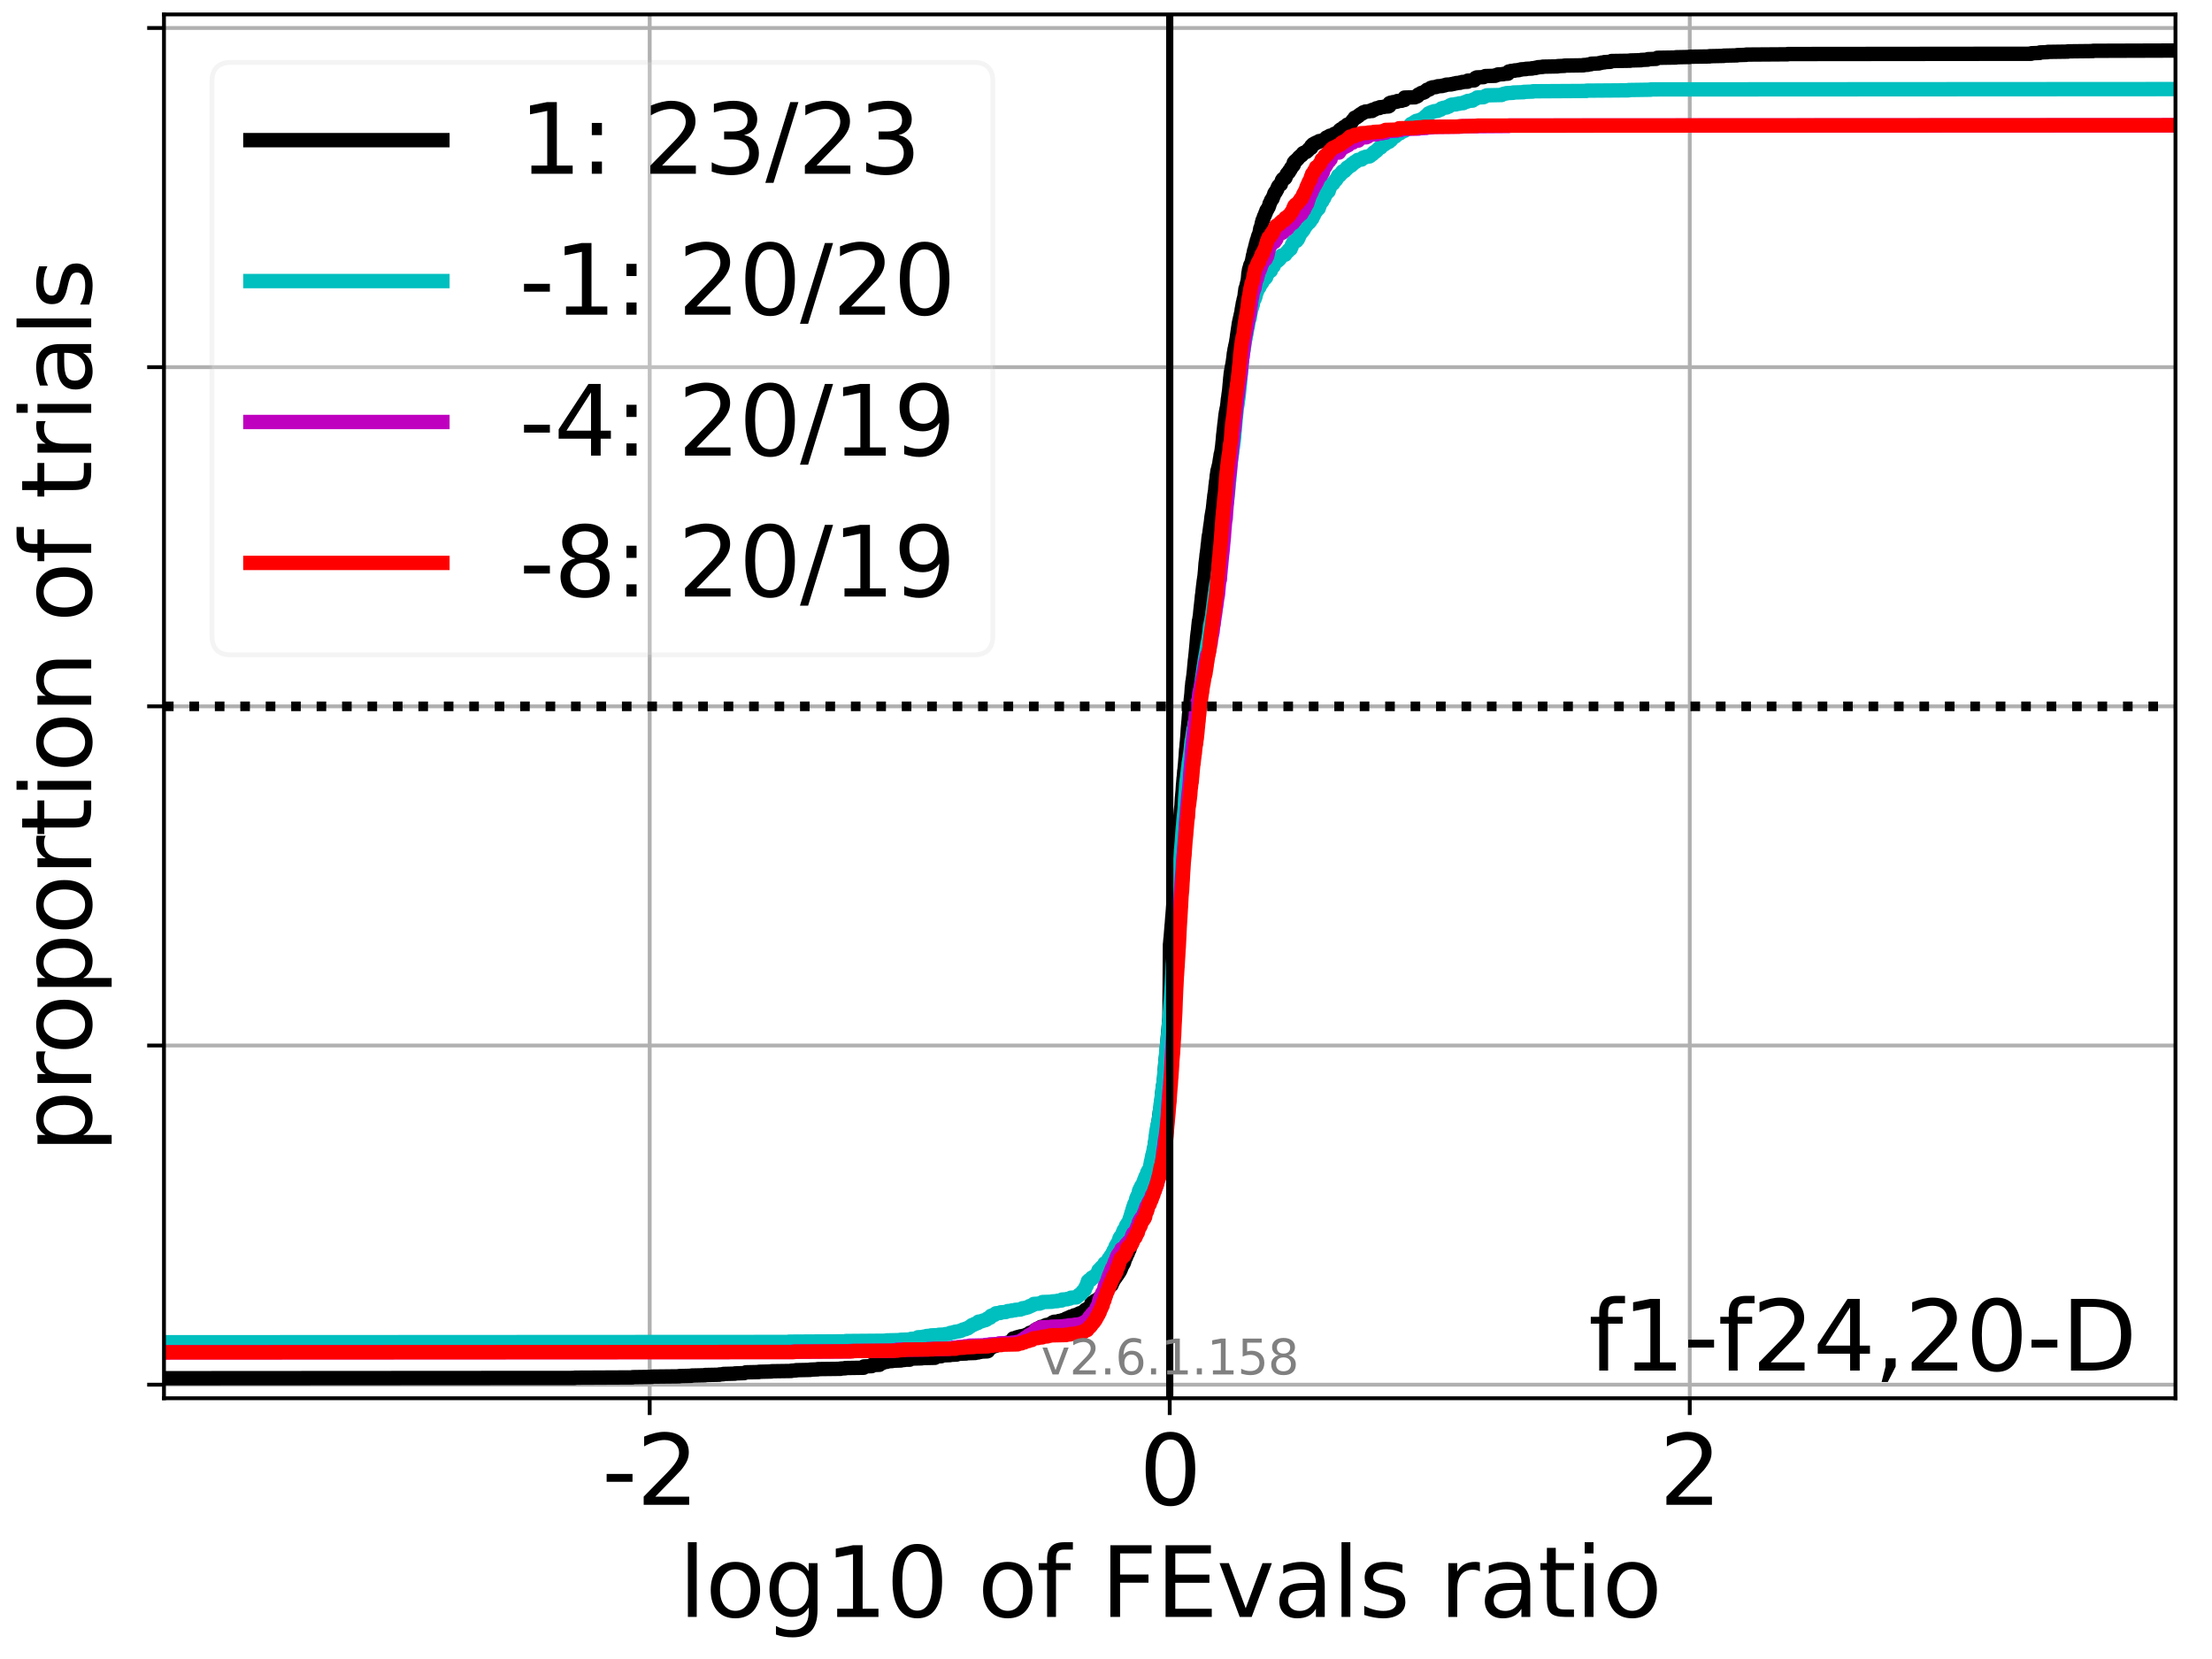 <?xml version="1.0" encoding="utf-8" standalone="no"?>
<!DOCTYPE svg PUBLIC "-//W3C//DTD SVG 1.1//EN"
  "http://www.w3.org/Graphics/SVG/1.1/DTD/svg11.dtd">
<svg xmlns:xlink="http://www.w3.org/1999/xlink" width="460.8pt" height="345.6pt" viewBox="0 0 460.8 345.6" xmlns="http://www.w3.org/2000/svg" version="1.1">
 <defs>
  <style type="text/css">*{stroke-linejoin: round; stroke-linecap: butt}</style>
 </defs>
 <g id="figure_1">
  <g id="patch_1">
   <path d="M 0 345.6 
L 460.8 345.6 
L 460.8 0 
L 0 0 
z
" style="fill: #ffffff"/>
  </g>
  <g id="axes_1">
   <g id="patch_2">
    <path d="M 34.16 291.28 
L 453.192 291.28 
L 453.192 3 
L 34.16 3 
z
" style="fill: #ffffff"/>
   </g>
   <g id="matplotlib.axis_1">
    <g id="xtick_1">
     <g id="line2d_1">
      <path d="M 135.343 291.28 
L 135.343 3 
" clip-path="url(#p885e6a100f)" style="fill: none; stroke: #b0b0b0; stroke-width: 0.8; stroke-linecap: square"/>
     </g>
     <g id="line2d_2">
      <defs>
       <path id="m5141ebd585" d="M 0 0 
L 0 3.5 
" style="stroke: #000000; stroke-width: 0.8"/>
      </defs>
      <g>
       <use xlink:href="#m5141ebd585" x="135.343" y="291.28" style="stroke: #000000; stroke-width: 0.8"/>
      </g>
     </g>
     <g id="text_1">
      <!-- -2 -->
      <g transform="translate(125.372 313.477)scale(0.2 -0.2)">
       <defs>
        <path id="DejaVuSans-2d" d="M 313 2009 
L 1997 2009 
L 1997 1497 
L 313 1497 
L 313 2009 
z
" transform="scale(0.016)"/>
        <path id="DejaVuSans-32" d="M 1228 531 
L 3431 531 
L 3431 0 
L 469 0 
L 469 531 
Q 828 903 1448 1529 
Q 2069 2156 2228 2338 
Q 2531 2678 2651 2914 
Q 2772 3150 2772 3378 
Q 2772 3750 2511 3984 
Q 2250 4219 1831 4219 
Q 1534 4219 1204 4116 
Q 875 4013 500 3803 
L 500 4441 
Q 881 4594 1212 4672 
Q 1544 4750 1819 4750 
Q 2544 4750 2975 4387 
Q 3406 4025 3406 3419 
Q 3406 3131 3298 2873 
Q 3191 2616 2906 2266 
Q 2828 2175 2409 1742 
Q 1991 1309 1228 531 
z
" transform="scale(0.016)"/>
       </defs>
       <use xlink:href="#DejaVuSans-2d"/>
       <use xlink:href="#DejaVuSans-32" x="36.084"/>
      </g>
     </g>
    </g>
    <g id="xtick_2">
     <g id="line2d_3">
      <path d="M 243.676 291.28 
L 243.676 3 
" clip-path="url(#p885e6a100f)" style="fill: none; stroke: #b0b0b0; stroke-width: 0.8; stroke-linecap: square"/>
     </g>
     <g id="line2d_4">
      <g>
       <use xlink:href="#m5141ebd585" x="243.676" y="291.28" style="stroke: #000000; stroke-width: 0.8"/>
      </g>
     </g>
     <g id="text_2">
      <!-- 0 -->
      <g transform="translate(237.314 313.477)scale(0.2 -0.2)">
       <defs>
        <path id="DejaVuSans-30" d="M 2034 4250 
Q 1547 4250 1301 3770 
Q 1056 3291 1056 2328 
Q 1056 1369 1301 889 
Q 1547 409 2034 409 
Q 2525 409 2770 889 
Q 3016 1369 3016 2328 
Q 3016 3291 2770 3770 
Q 2525 4250 2034 4250 
z
M 2034 4750 
Q 2819 4750 3233 4129 
Q 3647 3509 3647 2328 
Q 3647 1150 3233 529 
Q 2819 -91 2034 -91 
Q 1250 -91 836 529 
Q 422 1150 422 2328 
Q 422 3509 836 4129 
Q 1250 4750 2034 4750 
z
" transform="scale(0.016)"/>
       </defs>
       <use xlink:href="#DejaVuSans-30"/>
      </g>
     </g>
    </g>
    <g id="xtick_3">
     <g id="line2d_5">
      <path d="M 352.009 291.28 
L 352.009 3 
" clip-path="url(#p885e6a100f)" style="fill: none; stroke: #b0b0b0; stroke-width: 0.8; stroke-linecap: square"/>
     </g>
     <g id="line2d_6">
      <g>
       <use xlink:href="#m5141ebd585" x="352.009" y="291.28" style="stroke: #000000; stroke-width: 0.8"/>
      </g>
     </g>
     <g id="text_3">
      <!-- 2 -->
      <g transform="translate(345.647 313.477)scale(0.2 -0.2)">
       <use xlink:href="#DejaVuSans-32"/>
      </g>
     </g>
    </g>
    <g id="text_4">
     <!-- log10 of FEvals ratio -->
     <g transform="translate(141.371 336.833)scale(0.2 -0.2)">
      <defs>
       <path id="DejaVuSans-6c" d="M 603 4863 
L 1178 4863 
L 1178 0 
L 603 0 
L 603 4863 
z
" transform="scale(0.016)"/>
       <path id="DejaVuSans-6f" d="M 1959 3097 
Q 1497 3097 1228 2736 
Q 959 2375 959 1747 
Q 959 1119 1226 758 
Q 1494 397 1959 397 
Q 2419 397 2687 759 
Q 2956 1122 2956 1747 
Q 2956 2369 2687 2733 
Q 2419 3097 1959 3097 
z
M 1959 3584 
Q 2709 3584 3137 3096 
Q 3566 2609 3566 1747 
Q 3566 888 3137 398 
Q 2709 -91 1959 -91 
Q 1206 -91 779 398 
Q 353 888 353 1747 
Q 353 2609 779 3096 
Q 1206 3584 1959 3584 
z
" transform="scale(0.016)"/>
       <path id="DejaVuSans-67" d="M 2906 1791 
Q 2906 2416 2648 2759 
Q 2391 3103 1925 3103 
Q 1463 3103 1205 2759 
Q 947 2416 947 1791 
Q 947 1169 1205 825 
Q 1463 481 1925 481 
Q 2391 481 2648 825 
Q 2906 1169 2906 1791 
z
M 3481 434 
Q 3481 -459 3084 -895 
Q 2688 -1331 1869 -1331 
Q 1566 -1331 1297 -1286 
Q 1028 -1241 775 -1147 
L 775 -588 
Q 1028 -725 1275 -790 
Q 1522 -856 1778 -856 
Q 2344 -856 2625 -561 
Q 2906 -266 2906 331 
L 2906 616 
Q 2728 306 2450 153 
Q 2172 0 1784 0 
Q 1141 0 747 490 
Q 353 981 353 1791 
Q 353 2603 747 3093 
Q 1141 3584 1784 3584 
Q 2172 3584 2450 3431 
Q 2728 3278 2906 2969 
L 2906 3500 
L 3481 3500 
L 3481 434 
z
" transform="scale(0.016)"/>
       <path id="DejaVuSans-31" d="M 794 531 
L 1825 531 
L 1825 4091 
L 703 3866 
L 703 4441 
L 1819 4666 
L 2450 4666 
L 2450 531 
L 3481 531 
L 3481 0 
L 794 0 
L 794 531 
z
" transform="scale(0.016)"/>
       <path id="DejaVuSans-20" transform="scale(0.016)"/>
       <path id="DejaVuSans-66" d="M 2375 4863 
L 2375 4384 
L 1825 4384 
Q 1516 4384 1395 4259 
Q 1275 4134 1275 3809 
L 1275 3500 
L 2222 3500 
L 2222 3053 
L 1275 3053 
L 1275 0 
L 697 0 
L 697 3053 
L 147 3053 
L 147 3500 
L 697 3500 
L 697 3744 
Q 697 4328 969 4595 
Q 1241 4863 1831 4863 
L 2375 4863 
z
" transform="scale(0.016)"/>
       <path id="DejaVuSans-46" d="M 628 4666 
L 3309 4666 
L 3309 4134 
L 1259 4134 
L 1259 2759 
L 3109 2759 
L 3109 2228 
L 1259 2228 
L 1259 0 
L 628 0 
L 628 4666 
z
" transform="scale(0.016)"/>
       <path id="DejaVuSans-45" d="M 628 4666 
L 3578 4666 
L 3578 4134 
L 1259 4134 
L 1259 2753 
L 3481 2753 
L 3481 2222 
L 1259 2222 
L 1259 531 
L 3634 531 
L 3634 0 
L 628 0 
L 628 4666 
z
" transform="scale(0.016)"/>
       <path id="DejaVuSans-76" d="M 191 3500 
L 800 3500 
L 1894 563 
L 2988 3500 
L 3597 3500 
L 2284 0 
L 1503 0 
L 191 3500 
z
" transform="scale(0.016)"/>
       <path id="DejaVuSans-61" d="M 2194 1759 
Q 1497 1759 1228 1600 
Q 959 1441 959 1056 
Q 959 750 1161 570 
Q 1363 391 1709 391 
Q 2188 391 2477 730 
Q 2766 1069 2766 1631 
L 2766 1759 
L 2194 1759 
z
M 3341 1997 
L 3341 0 
L 2766 0 
L 2766 531 
Q 2569 213 2275 61 
Q 1981 -91 1556 -91 
Q 1019 -91 701 211 
Q 384 513 384 1019 
Q 384 1609 779 1909 
Q 1175 2209 1959 2209 
L 2766 2209 
L 2766 2266 
Q 2766 2663 2505 2880 
Q 2244 3097 1772 3097 
Q 1472 3097 1187 3025 
Q 903 2953 641 2809 
L 641 3341 
Q 956 3463 1253 3523 
Q 1550 3584 1831 3584 
Q 2591 3584 2966 3190 
Q 3341 2797 3341 1997 
z
" transform="scale(0.016)"/>
       <path id="DejaVuSans-73" d="M 2834 3397 
L 2834 2853 
Q 2591 2978 2328 3040 
Q 2066 3103 1784 3103 
Q 1356 3103 1142 2972 
Q 928 2841 928 2578 
Q 928 2378 1081 2264 
Q 1234 2150 1697 2047 
L 1894 2003 
Q 2506 1872 2764 1633 
Q 3022 1394 3022 966 
Q 3022 478 2636 193 
Q 2250 -91 1575 -91 
Q 1294 -91 989 -36 
Q 684 19 347 128 
L 347 722 
Q 666 556 975 473 
Q 1284 391 1588 391 
Q 1994 391 2212 530 
Q 2431 669 2431 922 
Q 2431 1156 2273 1281 
Q 2116 1406 1581 1522 
L 1381 1569 
Q 847 1681 609 1914 
Q 372 2147 372 2553 
Q 372 3047 722 3315 
Q 1072 3584 1716 3584 
Q 2034 3584 2315 3537 
Q 2597 3491 2834 3397 
z
" transform="scale(0.016)"/>
       <path id="DejaVuSans-72" d="M 2631 2963 
Q 2534 3019 2420 3045 
Q 2306 3072 2169 3072 
Q 1681 3072 1420 2755 
Q 1159 2438 1159 1844 
L 1159 0 
L 581 0 
L 581 3500 
L 1159 3500 
L 1159 2956 
Q 1341 3275 1631 3429 
Q 1922 3584 2338 3584 
Q 2397 3584 2469 3576 
Q 2541 3569 2628 3553 
L 2631 2963 
z
" transform="scale(0.016)"/>
       <path id="DejaVuSans-74" d="M 1172 4494 
L 1172 3500 
L 2356 3500 
L 2356 3053 
L 1172 3053 
L 1172 1153 
Q 1172 725 1289 603 
Q 1406 481 1766 481 
L 2356 481 
L 2356 0 
L 1766 0 
Q 1100 0 847 248 
Q 594 497 594 1153 
L 594 3053 
L 172 3053 
L 172 3500 
L 594 3500 
L 594 4494 
L 1172 4494 
z
" transform="scale(0.016)"/>
       <path id="DejaVuSans-69" d="M 603 3500 
L 1178 3500 
L 1178 0 
L 603 0 
L 603 3500 
z
M 603 4863 
L 1178 4863 
L 1178 4134 
L 603 4134 
L 603 4863 
z
" transform="scale(0.016)"/>
      </defs>
      <use xlink:href="#DejaVuSans-6c"/>
      <use xlink:href="#DejaVuSans-6f" x="27.783"/>
      <use xlink:href="#DejaVuSans-67" x="88.965"/>
      <use xlink:href="#DejaVuSans-31" x="152.441"/>
      <use xlink:href="#DejaVuSans-30" x="216.064"/>
      <use xlink:href="#DejaVuSans-20" x="279.688"/>
      <use xlink:href="#DejaVuSans-6f" x="311.475"/>
      <use xlink:href="#DejaVuSans-66" x="372.656"/>
      <use xlink:href="#DejaVuSans-20" x="407.861"/>
      <use xlink:href="#DejaVuSans-46" x="439.648"/>
      <use xlink:href="#DejaVuSans-45" x="497.168"/>
      <use xlink:href="#DejaVuSans-76" x="560.352"/>
      <use xlink:href="#DejaVuSans-61" x="619.531"/>
      <use xlink:href="#DejaVuSans-6c" x="680.811"/>
      <use xlink:href="#DejaVuSans-73" x="708.594"/>
      <use xlink:href="#DejaVuSans-20" x="760.693"/>
      <use xlink:href="#DejaVuSans-72" x="792.48"/>
      <use xlink:href="#DejaVuSans-61" x="833.594"/>
      <use xlink:href="#DejaVuSans-74" x="894.873"/>
      <use xlink:href="#DejaVuSans-69" x="934.082"/>
      <use xlink:href="#DejaVuSans-6f" x="961.865"/>
     </g>
    </g>
   </g>
   <g id="matplotlib.axis_2">
    <g id="ytick_1">
     <g id="line2d_7">
      <path d="M 34.16 288.454 
L 453.192 288.454 
" clip-path="url(#p885e6a100f)" style="fill: none; stroke: #b0b0b0; stroke-width: 0.8; stroke-linecap: square"/>
     </g>
     <g id="line2d_8">
      <defs>
       <path id="m739ec46601" d="M 0 0 
L -3.5 0 
" style="stroke: #000000; stroke-width: 0.8"/>
      </defs>
      <g>
       <use xlink:href="#m739ec46601" x="34.16" y="288.454" style="stroke: #000000; stroke-width: 0.8"/>
      </g>
     </g>
    </g>
    <g id="ytick_2">
     <g id="line2d_9">
      <path d="M 34.16 217.797 
L 453.192 217.797 
" clip-path="url(#p885e6a100f)" style="fill: none; stroke: #b0b0b0; stroke-width: 0.8; stroke-linecap: square"/>
     </g>
     <g id="line2d_10">
      <g>
       <use xlink:href="#m739ec46601" x="34.16" y="217.797" style="stroke: #000000; stroke-width: 0.8"/>
      </g>
     </g>
    </g>
    <g id="ytick_3">
     <g id="line2d_11">
      <path d="M 34.16 147.14 
L 453.192 147.14 
" clip-path="url(#p885e6a100f)" style="fill: none; stroke: #b0b0b0; stroke-width: 0.8; stroke-linecap: square"/>
     </g>
     <g id="line2d_12">
      <g>
       <use xlink:href="#m739ec46601" x="34.16" y="147.14" style="stroke: #000000; stroke-width: 0.8"/>
      </g>
     </g>
    </g>
    <g id="ytick_4">
     <g id="line2d_13">
      <path d="M 34.16 76.483 
L 453.192 76.483 
" clip-path="url(#p885e6a100f)" style="fill: none; stroke: #b0b0b0; stroke-width: 0.8; stroke-linecap: square"/>
     </g>
     <g id="line2d_14">
      <g>
       <use xlink:href="#m739ec46601" x="34.16" y="76.483" style="stroke: #000000; stroke-width: 0.8"/>
      </g>
     </g>
    </g>
    <g id="ytick_5">
     <g id="line2d_15">
      <path d="M 34.16 5.826 
L 453.192 5.826 
" clip-path="url(#p885e6a100f)" style="fill: none; stroke: #b0b0b0; stroke-width: 0.8; stroke-linecap: square"/>
     </g>
     <g id="line2d_16">
      <g>
       <use xlink:href="#m739ec46601" x="34.16" y="5.826" style="stroke: #000000; stroke-width: 0.8"/>
      </g>
     </g>
    </g>
    <g id="text_5">
     <!-- proportion of trials -->
     <g transform="translate(19.001 240.146)rotate(-90)scale(0.2 -0.2)">
      <defs>
       <path id="DejaVuSans-70" d="M 1159 525 
L 1159 -1331 
L 581 -1331 
L 581 3500 
L 1159 3500 
L 1159 2969 
Q 1341 3281 1617 3432 
Q 1894 3584 2278 3584 
Q 2916 3584 3314 3078 
Q 3713 2572 3713 1747 
Q 3713 922 3314 415 
Q 2916 -91 2278 -91 
Q 1894 -91 1617 61 
Q 1341 213 1159 525 
z
M 3116 1747 
Q 3116 2381 2855 2742 
Q 2594 3103 2138 3103 
Q 1681 3103 1420 2742 
Q 1159 2381 1159 1747 
Q 1159 1113 1420 752 
Q 1681 391 2138 391 
Q 2594 391 2855 752 
Q 3116 1113 3116 1747 
z
" transform="scale(0.016)"/>
       <path id="DejaVuSans-6e" d="M 3513 2113 
L 3513 0 
L 2938 0 
L 2938 2094 
Q 2938 2591 2744 2837 
Q 2550 3084 2163 3084 
Q 1697 3084 1428 2787 
Q 1159 2491 1159 1978 
L 1159 0 
L 581 0 
L 581 3500 
L 1159 3500 
L 1159 2956 
Q 1366 3272 1645 3428 
Q 1925 3584 2291 3584 
Q 2894 3584 3203 3211 
Q 3513 2838 3513 2113 
z
" transform="scale(0.016)"/>
      </defs>
      <use xlink:href="#DejaVuSans-70"/>
      <use xlink:href="#DejaVuSans-72" x="63.477"/>
      <use xlink:href="#DejaVuSans-6f" x="102.34"/>
      <use xlink:href="#DejaVuSans-70" x="163.521"/>
      <use xlink:href="#DejaVuSans-6f" x="226.998"/>
      <use xlink:href="#DejaVuSans-72" x="288.18"/>
      <use xlink:href="#DejaVuSans-74" x="329.293"/>
      <use xlink:href="#DejaVuSans-69" x="368.502"/>
      <use xlink:href="#DejaVuSans-6f" x="396.285"/>
      <use xlink:href="#DejaVuSans-6e" x="457.467"/>
      <use xlink:href="#DejaVuSans-20" x="520.846"/>
      <use xlink:href="#DejaVuSans-6f" x="552.633"/>
      <use xlink:href="#DejaVuSans-66" x="613.814"/>
      <use xlink:href="#DejaVuSans-20" x="649.02"/>
      <use xlink:href="#DejaVuSans-74" x="680.807"/>
      <use xlink:href="#DejaVuSans-72" x="720.016"/>
      <use xlink:href="#DejaVuSans-69" x="761.129"/>
      <use xlink:href="#DejaVuSans-61" x="788.912"/>
      <use xlink:href="#DejaVuSans-6c" x="850.191"/>
      <use xlink:href="#DejaVuSans-73" x="877.975"/>
     </g>
    </g>
   </g>
   <g id="line2d_17">
    <path d="M 34.16 287.11 
L 119.753 287.054 
L 119.753 286.998 
L 131.795 286.942 
L 131.795 286.886 
L 135.818 286.83 
L 135.818 286.774 
L 141.491 286.718 
L 141.491 286.662 
L 144.073 286.606 
L 144.073 286.551 
L 146.875 286.495 
L 146.875 286.439 
L 149.838 286.383 
L 149.838 286.327 
L 150.712 286.271 
L 150.712 286.215 
L 153.104 286.159 
L 153.104 286.103 
L 155.032 286.047 
L 155.032 285.991 
L 155.385 285.935 
L 155.385 285.879 
L 158.104 285.823 
L 158.104 285.767 
L 160.721 285.711 
L 160.721 285.655 
L 164.836 285.599 
L 164.836 285.543 
L 165.827 285.487 
L 165.827 285.431 
L 168.785 285.375 
L 168.785 285.319 
L 170.354 285.263 
L 170.354 285.207 
L 175.081 285.151 
L 175.081 285.095 
L 176.101 285.039 
L 176.101 284.983 
L 179.917 284.927 
L 179.971 284.647 
L 181.594 284.591 
L 181.594 284.367 
L 183.201 284.311 
L 183.254 284.199 
L 183.337 284.199 
L 183.337 284.144 
L 183.337 283.976 
L 183.9 283.92 
L 183.987 283.752 
L 184.738 283.696 
L 184.799 283.584 
L 185.88 283.528 
L 185.88 283.472 
L 187.686 283.416 
L 187.686 283.36 
L 188.426 283.304 
L 188.426 283.248 
L 189.509 283.248 
L 189.509 283.192 
L 189.509 283.024 
L 191.993 282.968 
L 191.993 282.912 
L 194.759 282.856 
L 194.804 282.576 
L 196.091 282.52 
L 196.091 282.464 
L 196.277 282.408 
L 196.277 282.352 
L 197.9 282.296 
L 197.9 282.24 
L 199.285 282.184 
L 199.285 282.128 
L 199.643 282.072 
L 199.643 282.016 
L 201.282 281.96 
L 201.282 281.904 
L 203.154 281.848 
L 203.154 281.792 
L 203.79 281.736 
L 203.79 281.681 
L 204.269 281.625 
L 204.269 281.569 
L 205.649 281.513 
L 205.649 281.457 
L 205.815 281.457 
L 205.815 281.401 
L 205.815 280.841 
L 206.47 280.785 
L 206.58 280.617 
L 206.857 280.561 
L 206.901 280.449 
L 207.354 280.393 
L 207.443 280.225 
L 207.585 280.169 
L 207.585 280.113 
L 208.033 280.057 
L 208.033 280.001 
L 209.181 279.945 
L 209.181 279.889 
L 209.592 279.833 
L 209.592 279.777 
L 210.029 279.721 
L 210.029 279.665 
L 210.469 279.609 
L 210.469 279.553 
L 210.793 279.497 
L 210.83 279.385 
L 211.064 279.329 
L 211.064 278.826 
L 211.542 278.77 
L 211.542 278.714 
L 211.781 278.658 
L 211.781 278.602 
L 212.177 278.546 
L 212.177 278.49 
L 212.609 278.434 
L 212.609 278.378 
L 213.21 278.322 
L 213.21 278.266 
L 213.744 278.21 
L 213.835 278.042 
L 214.145 277.986 
L 214.145 277.93 
L 214.417 277.874 
L 214.523 277.65 
L 214.9 277.594 
L 214.9 277.538 
L 215.168 277.482 
L 215.168 277.426 
L 215.309 277.37 
L 215.353 277.258 
L 215.63 277.202 
L 215.675 277.034 
L 215.937 276.978 
L 215.97 276.867 
L 216.201 276.811 
L 216.201 276.755 
L 216.461 276.699 
L 216.461 276.643 
L 216.762 276.587 
L 216.841 276.419 
L 217.347 276.363 
L 217.347 276.307 
L 217.618 276.251 
L 217.662 276.139 
L 217.953 276.083 
L 217.953 276.027 
L 218.518 275.971 
L 218.518 275.915 
L 218.738 275.859 
L 218.738 275.803 
L 219.031 275.747 
L 219.09 275.635 
L 219.286 275.579 
L 219.308 275.467 
L 219.567 275.411 
L 219.567 275.355 
L 220.573 275.299 
L 220.603 275.187 
L 221.251 275.131 
L 221.319 275.019 
L 221.715 274.963 
L 221.715 274.907 
L 222.121 274.851 
L 222.121 274.683 
L 222.486 274.627 
L 222.534 274.515 
L 222.954 274.459 
L 223.02 274.292 
L 223.744 274.236 
L 223.773 274.012 
L 224.264 273.956 
L 224.325 273.844 
L 224.666 273.788 
L 224.701 273.676 
L 224.943 273.62 
L 224.943 273.564 
L 225.487 273.508 
L 225.487 273.452 
L 225.701 273.396 
L 225.747 273.172 
L 225.96 273.116 
L 226.006 272.948 
L 226.13 272.892 
L 226.13 272.836 
L 226.418 272.78 
L 226.418 272.724 
L 226.594 272.668 
L 226.627 272.556 
L 226.864 272.5 
L 226.909 272.388 
L 227.11 272.332 
L 227.121 272.22 
L 227.37 272.22 
L 227.37 272.164 
L 227.37 271.493 
L 227.514 271.437 
L 227.514 271.381 
L 227.845 271.325 
L 227.925 271.157 
L 227.991 271.101 
L 228.087 270.989 
L 228.305 270.933 
L 228.416 270.821 
L 228.614 270.765 
L 228.671 270.653 
L 228.888 270.653 
L 228.888 270.597 
L 228.888 270.541 
L 229.08 270.485 
L 229.114 270.261 
L 229.265 270.205 
L 229.332 270.093 
L 229.496 270.037 
L 229.589 269.869 
L 229.617 269.813 
L 229.679 269.59 
L 229.838 269.534 
L 229.838 269.478 
L 229.998 269.422 
L 230.076 269.31 
L 230.348 269.254 
L 230.4 269.086 
L 230.483 269.03 
L 230.511 268.75 
L 230.689 268.694 
L 230.729 268.582 
L 230.825 268.526 
L 230.935 268.246 
L 230.959 268.19 
L 231.04 268.022 
L 231.181 267.966 
L 231.181 267.91 
L 231.367 267.854 
L 231.392 267.742 
L 231.559 267.686 
L 231.659 267.294 
L 231.734 267.238 
L 231.837 267.071 
L 231.859 267.015 
L 231.935 266.679 
L 232.018 266.623 
L 232.044 266.511 
L 232.185 266.455 
L 232.287 266.175 
L 232.429 266.119 
L 232.521 265.951 
L 232.575 265.895 
L 232.658 265.671 
L 232.776 265.615 
L 232.851 265.335 
L 233.008 265.279 
L 233.114 264.999 
L 233.221 264.943 
L 233.282 264.72 
L 233.37 264.664 
L 233.423 264.384 
L 233.519 264.328 
L 233.618 263.936 
L 233.692 263.88 
L 233.801 263.6 
L 233.867 263.544 
L 233.94 263.32 
L 234.039 263.264 
L 234.138 263.04 
L 234.164 262.984 
L 234.256 262.648 
L 234.277 262.592 
L 234.336 262.257 
L 234.41 262.201 
L 234.499 261.977 
L 234.575 261.921 
L 234.683 261.473 
L 234.765 261.417 
L 234.817 261.193 
L 234.923 261.137 
L 235.026 260.801 
L 235.06 260.745 
L 235.146 260.353 
L 235.285 260.297 
L 235.383 259.738 
L 235.476 259.682 
L 235.56 259.346 
L 235.631 259.29 
L 235.659 259.066 
L 235.788 259.01 
L 235.863 258.674 
L 235.93 258.618 
L 236.031 258.282 
L 236.07 258.226 
L 236.158 258.058 
L 236.185 258.002 
L 236.185 258.002 
L 236.264 257.666 
L 236.342 257.61 
L 236.355 257.443 
L 236.477 257.387 
L 236.57 256.939 
L 236.606 256.883 
L 236.716 256.603 
L 236.73 256.547 
L 236.821 256.155 
L 236.869 256.099 
L 236.969 255.483 
L 237.023 255.427 
L 237.127 255.036 
L 237.242 254.98 
L 237.352 254.476 
L 237.371 254.42 
L 237.481 253.916 
L 237.568 253.86 
L 237.666 253.524 
L 237.709 253.468 
L 237.816 252.964 
L 237.888 252.908 
L 237.995 252.181 
L 238.045 252.125 
L 238.152 251.845 
L 238.191 251.789 
L 238.259 251.453 
L 238.363 251.397 
L 238.45 250.837 
L 238.495 250.781 
L 238.595 250.221 
L 238.644 250.166 
L 238.746 249.774 
L 238.777 249.718 
L 238.87 249.382 
L 238.894 249.326 
L 238.998 248.934 
L 239.026 248.878 
L 239.131 247.982 
L 239.149 247.926 
L 239.232 247.199 
L 239.271 247.143 
L 239.373 246.527 
L 239.387 246.471 
L 239.387 246.471 
L 239.486 245.855 
L 239.52 245.799 
L 239.628 244.848 
L 239.636 244.792 
L 239.746 244.4 
L 239.763 244.344 
L 239.872 243.616 
L 239.883 243.56 
L 239.993 242.889 
L 240.001 242.833 
L 240.11 241.993 
L 240.115 241.937 
L 240.219 241.153 
L 240.237 241.097 
L 240.326 240.034 
L 240.35 239.978 
L 240.455 239.194 
L 240.499 239.138 
L 240.609 238.242 
L 240.646 238.186 
L 240.754 237.347 
L 240.771 237.291 
L 240.856 236.675 
L 240.892 236.619 
L 241.001 235.835 
L 241.031 235.779 
L 241.134 235.108 
L 241.145 235.052 
L 241.254 234.044 
L 241.276 233.988 
L 241.379 233.428 
L 241.405 233.372 
L 241.513 232.309 
L 241.536 232.253 
L 241.629 231.525 
L 241.66 231.469 
L 241.761 230.853 
L 241.779 230.798 
L 241.889 230.126 
L 241.921 230.07 
L 242.031 228.558 
L 242.036 228.502 
L 242.142 227.495 
L 242.156 227.439 
L 242.25 226.487 
L 242.291 226.431 
L 242.401 225.592 
L 242.418 225.536 
L 242.529 224.584 
L 242.547 224.528 
L 242.656 222.849 
L 242.666 222.793 
L 242.769 221.505 
L 242.78 221.449 
L 242.884 220.33 
L 242.905 220.274 
L 243.013 219.098 
L 243.021 219.042 
L 243.132 217.867 
L 243.148 217.811 
L 243.259 216.244 
L 243.265 216.188 
L 243.372 214.844 
L 243.386 214.788 
L 243.494 213.613 
L 243.502 213.557 
L 243.613 212.101 
L 243.62 212.045 
L 243.729 196.708 
L 243.749 196.652 
L 243.848 195.476 
L 243.871 195.42 
L 243.982 193.965 
L 243.989 193.909 
L 244.094 192.565 
L 244.111 192.509 
L 244.218 190.998 
L 244.234 190.942 
L 244.342 189.598 
L 244.348 189.543 
L 244.456 188.031 
L 244.465 187.975 
L 244.564 186.912 
L 244.579 186.856 
L 244.683 185.68 
L 244.693 185.624 
L 244.799 184.337 
L 244.817 184.281 
L 244.928 183.217 
L 244.929 183.217 
L 244.929 183.161 
L 245.017 182.21 
L 245.044 182.154 
L 245.154 180.866 
L 245.172 180.81 
L 245.271 178.795 
L 245.298 178.739 
L 245.401 177.34 
L 245.418 177.284 
L 245.527 176.052 
L 245.531 176.052 
L 245.531 175.996 
L 245.635 174.317 
L 245.651 174.261 
L 245.762 172.134 
L 245.765 172.078 
L 245.876 170.286 
L 245.885 170.23 
L 245.996 168.831 
L 246.004 168.775 
L 246.103 167.991 
L 246.118 167.935 
L 246.118 167.935 
L 246.224 166.144 
L 246.24 166.088 
L 246.351 164.913 
L 246.362 164.857 
L 246.463 163.289 
L 246.48 163.233 
L 246.579 162.002 
L 246.605 161.946 
L 246.712 160.546 
L 246.746 160.49 
L 246.855 159.259 
L 246.867 159.203 
L 246.974 157.86 
L 246.99 157.804 
L 247.092 156.124 
L 247.119 156.068 
L 247.229 154.725 
L 247.247 154.669 
L 247.357 153.325 
L 247.36 153.269 
L 247.467 151.646 
L 247.476 151.59 
L 247.586 150.303 
L 247.598 150.247 
L 247.702 148.791 
L 247.718 148.735 
L 247.812 148.008 
L 247.84 147.952 
L 247.949 146.832 
L 247.965 146.832 
L 247.965 146.776 
L 248.071 145.657 
L 248.078 145.601 
L 248.189 144.593 
L 248.198 144.537 
L 248.294 143.082 
L 248.322 143.026 
L 248.411 142.018 
L 248.456 141.962 
L 248.565 141.011 
L 248.587 140.955 
L 248.692 139.947 
L 248.707 139.891 
L 248.817 138.604 
L 248.829 138.604 
L 248.829 138.548 
L 248.928 137.428 
L 248.953 137.372 
L 249.053 136.364 
L 249.069 136.308 
L 249.173 135.133 
L 249.181 135.077 
L 249.29 133.901 
L 249.297 133.845 
L 249.402 132.502 
L 249.421 132.446 
L 249.518 131.606 
L 249.551 131.55 
L 249.659 130.319 
L 249.674 130.263 
L 249.761 129.367 
L 249.809 129.311 
L 249.919 128.528 
L 249.954 128.472 
L 250.062 127.24 
L 250.072 127.184 
L 250.178 126.177 
L 250.19 126.121 
L 250.291 125.169 
L 250.305 125.113 
L 250.406 123.994 
L 250.439 123.938 
L 250.543 122.93 
L 250.552 122.874 
L 250.65 121.978 
L 250.665 121.922 
L 250.774 120.971 
L 250.79 120.915 
L 250.894 120.187 
L 250.915 120.131 
L 251.024 118.956 
L 251.032 118.9 
L 251.143 117.388 
L 251.151 117.332 
L 251.26 116.493 
L 251.276 116.437 
L 251.368 115.429 
L 251.391 115.373 
L 251.5 114.533 
L 251.515 114.477 
L 251.618 113.358 
L 251.652 113.302 
L 251.756 112.126 
L 251.766 112.07 
L 251.847 111.511 
L 251.897 111.455 
L 252.008 110.503 
L 252.019 110.447 
L 252.129 109.607 
L 252.144 109.552 
L 252.247 108.824 
L 252.26 108.768 
L 252.369 107.76 
L 252.373 107.704 
L 252.483 107.033 
L 252.501 106.977 
L 252.612 106.305 
L 252.638 106.249 
L 252.748 105.241 
L 252.759 105.185 
L 252.855 104.178 
L 252.878 104.122 
L 252.988 103.058 
L 253.01 103.002 
L 253.093 102.442 
L 253.124 102.386 
L 253.222 101.155 
L 253.248 101.099 
L 253.342 100.203 
L 253.384 100.147 
L 253.485 98.972 
L 253.521 98.916 
L 253.621 98.076 
L 253.658 98.02 
L 253.763 97.572 
L 253.786 97.516 
L 253.896 97.013 
L 253.957 96.957 
L 254.067 96.117 
L 254.076 96.061 
L 254.184 95.389 
L 254.207 95.333 
L 254.294 94.662 
L 254.356 94.606 
L 254.459 93.934 
L 254.482 93.878 
L 254.574 93.094 
L 254.594 93.038 
L 254.701 91.919 
L 254.718 91.863 
L 254.829 90.463 
L 254.848 90.407 
L 254.957 89.4 
L 254.968 89.344 
L 255.073 88.336 
L 255.087 88.28 
L 255.197 87.385 
L 255.201 87.329 
L 255.299 86.377 
L 255.318 86.321 
L 255.403 85.761 
L 255.431 85.705 
L 255.534 85.09 
L 255.58 85.034 
L 255.674 84.25 
L 255.693 84.194 
L 255.8 83.074 
L 255.832 83.018 
L 255.94 82.123 
L 255.951 82.067 
L 256.061 81.283 
L 256.065 81.227 
L 256.173 79.996 
L 256.187 79.94 
L 256.294 78.652 
L 256.308 78.596 
L 256.406 77.645 
L 256.424 77.589 
L 256.514 77.029 
L 256.55 76.973 
L 256.642 76.301 
L 256.683 76.245 
L 256.788 75.518 
L 256.81 75.462 
L 256.915 74.678 
L 256.931 74.622 
L 257.041 73.558 
L 257.079 73.502 
L 257.19 72.719 
L 257.228 72.663 
L 257.337 71.991 
L 257.365 71.935 
L 257.452 71.543 
L 257.485 71.487 
L 257.576 70.759 
L 257.609 70.704 
L 257.716 69.808 
L 257.725 69.752 
L 257.829 69.024 
L 257.845 68.968 
L 257.955 68.185 
L 257.977 68.129 
L 258.076 67.345 
L 258.108 67.289 
L 258.206 66.729 
L 258.232 66.673 
L 258.339 66.169 
L 258.371 66.113 
L 258.471 65.554 
L 258.491 65.498 
L 258.584 65.106 
L 258.606 65.05 
L 258.695 64.322 
L 258.73 64.266 
L 258.828 63.65 
L 258.843 63.594 
L 258.92 63.091 
L 258.975 63.035 
L 259.084 62.363 
L 259.114 62.307 
L 259.223 61.859 
L 259.249 61.803 
L 259.345 60.908 
L 259.368 60.908 
L 259.368 60.852 
L 259.457 60.124 
L 259.566 60.068 
L 259.677 59.396 
L 259.713 59.34 
L 259.818 58.836 
L 259.867 58.78 
L 259.976 57.997 
L 259.982 57.997 
L 259.982 57.941 
L 260.07 56.877 
L 260.105 56.821 
L 260.207 56.094 
L 260.246 56.038 
L 260.352 55.646 
L 260.376 55.59 
L 260.468 55.198 
L 260.51 55.142 
L 260.616 54.974 
L 260.665 54.918 
L 260.765 54.47 
L 260.806 54.414 
L 260.908 53.854 
L 260.922 53.798 
L 261.033 53.183 
L 261.081 53.127 
L 261.19 52.567 
L 261.204 52.511 
L 261.264 52.175 
L 261.352 52.119 
L 261.437 51.615 
L 261.47 51.559 
L 261.506 51.28 
L 261.586 51.224 
L 261.646 50.72 
L 261.722 50.664 
L 261.818 50.104 
L 261.912 50.048 
L 262.02 49.488 
L 262.041 49.432 
L 262.14 49.096 
L 262.195 49.04 
L 262.287 48.761 
L 262.339 48.705 
L 262.445 48.145 
L 262.459 48.089 
L 262.541 47.585 
L 262.652 47.529 
L 262.753 46.969 
L 262.785 46.913 
L 262.872 46.41 
L 262.912 46.354 
L 263.009 45.906 
L 263.097 45.85 
L 263.199 45.458 
L 263.228 45.402 
L 263.328 45.066 
L 263.37 45.01 
L 263.476 44.842 
L 263.508 44.786 
L 263.608 44.394 
L 263.691 44.338 
L 263.801 43.891 
L 263.854 43.835 
L 263.892 43.723 
L 263.999 43.667 
L 264.106 43.443 
L 264.129 43.387 
L 264.235 43.219 
L 264.277 43.163 
L 264.351 42.883 
L 264.399 42.827 
L 264.472 42.435 
L 264.549 42.379 
L 264.647 42.099 
L 264.69 42.043 
L 264.799 41.707 
L 264.863 41.652 
L 264.95 41.484 
L 265.08 41.428 
L 265.169 41.092 
L 265.231 41.036 
L 265.316 40.756 
L 265.363 40.7 
L 265.463 40.308 
L 265.505 40.252 
L 265.594 40.084 
L 265.745 40.028 
L 265.82 39.86 
L 265.873 39.804 
L 265.962 39.524 
L 266.06 39.468 
L 266.152 39.077 
L 266.216 39.021 
L 266.292 38.797 
L 266.438 38.741 
L 266.493 38.573 
L 266.603 38.517 
L 266.603 38.461 
L 266.827 38.405 
L 266.925 37.957 
L 266.948 37.901 
L 267.048 37.565 
L 267.121 37.509 
L 267.192 37.341 
L 267.315 37.285 
L 267.315 37.229 
L 267.67 37.173 
L 267.77 37.061 
L 267.805 37.005 
L 267.897 36.614 
L 267.978 36.558 
L 268.049 36.278 
L 268.142 36.222 
L 268.175 36.11 
L 268.336 36.054 
L 268.388 35.942 
L 268.497 35.886 
L 268.551 35.606 
L 268.698 35.55 
L 268.78 35.382 
L 268.843 35.326 
L 268.945 34.99 
L 269.054 34.934 
L 269.161 34.71 
L 269.287 34.654 
L 269.358 34.43 
L 269.502 34.375 
L 269.52 33.871 
L 269.629 33.815 
L 269.74 33.591 
L 269.975 33.535 
L 270.049 33.367 
L 270.107 33.311 
L 270.192 33.199 
L 270.343 33.143 
L 270.451 32.975 
L 270.523 32.919 
L 270.59 32.751 
L 270.68 32.695 
L 270.783 32.583 
L 270.935 32.527 
L 270.972 32.415 
L 271.172 32.359 
L 271.246 32.191 
L 271.358 32.135 
L 271.433 31.912 
L 271.643 31.856 
L 271.643 31.8 
L 271.908 31.744 
L 271.908 31.688 
L 272.168 31.632 
L 272.247 31.464 
L 272.423 31.408 
L 272.527 31.296 
L 272.564 31.24 
L 272.626 31.072 
L 272.808 31.016 
L 272.839 30.904 
L 272.994 30.848 
L 272.994 30.792 
L 273.146 30.792 
L 273.146 30.736 
L 273.169 30.4 
L 273.417 30.344 
L 273.497 30.064 
L 273.843 30.008 
L 273.891 29.84 
L 274.213 29.784 
L 274.244 29.672 
L 274.561 29.616 
L 274.561 29.56 
L 274.769 29.56 
L 274.769 29.505 
L 274.804 29.393 
L 275.445 29.337 
L 275.481 29.225 
L 276.003 29.169 
L 276.114 29.057 
L 276.288 29.057 
L 276.288 29.001 
L 276.288 28.665 
L 276.535 28.609 
L 276.535 28.553 
L 276.739 28.497 
L 276.84 28.385 
L 277.047 28.329 
L 277.047 28.273 
L 277.485 28.217 
L 277.485 28.161 
L 277.821 28.105 
L 277.846 27.993 
L 277.969 27.937 
L 277.969 27.881 
L 278.335 27.825 
L 278.371 27.713 
L 278.702 27.657 
L 278.809 27.545 
L 278.906 27.489 
L 279.013 27.265 
L 279.058 27.265 
L 279.058 27.209 
L 279.082 27.098 
L 279.295 27.042 
L 279.307 26.93 
L 279.661 26.874 
L 279.7 26.762 
L 279.902 26.706 
L 279.933 26.482 
L 280.242 26.426 
L 280.315 26.314 
L 280.427 26.258 
L 280.526 26.09 
L 280.644 26.034 
L 280.644 25.978 
L 280.938 25.922 
L 280.938 25.866 
L 281.273 25.81 
L 281.366 25.642 
L 281.414 25.586 
L 281.414 25.53 
L 281.537 25.53 
L 281.537 25.474 
L 281.637 25.306 
L 281.662 25.25 
L 281.766 25.082 
L 281.865 25.026 
L 281.865 24.97 
L 281.988 24.914 
L 282.09 24.746 
L 282.164 24.69 
L 282.209 24.523 
L 282.6 24.467 
L 282.6 24.411 
L 282.757 24.355 
L 282.772 24.243 
L 283.011 24.187 
L 283.085 24.019 
L 283.223 23.963 
L 283.223 23.907 
L 283.387 23.851 
L 283.463 23.739 
L 283.729 23.683 
L 283.729 23.627 
L 283.893 23.571 
L 283.98 23.403 
L 284.374 23.347 
L 284.435 23.235 
L 285.255 23.179 
L 285.255 23.123 
L 285.826 23.123 
L 285.826 23.067 
L 285.826 22.899 
L 286.354 22.843 
L 286.354 22.787 
L 286.484 22.731 
L 286.484 22.675 
L 286.7 22.619 
L 286.7 22.563 
L 287.366 22.507 
L 287.439 22.339 
L 288.266 22.283 
L 288.266 22.228 
L 289.254 22.172 
L 289.254 22.116 
L 289.452 22.06 
L 289.452 22.06 
L 289.452 21.5 
L 289.701 21.444 
L 289.701 21.388 
L 290.194 21.332 
L 290.194 21.276 
L 290.844 21.22 
L 290.844 21.164 
L 291.075 21.164 
L 291.075 21.108 
L 291.075 21.052 
L 291.984 20.996 
L 292.035 20.884 
L 292.584 20.828 
L 292.593 20.324 
L 294.764 20.268 
L 294.789 20.156 
L 295.184 20.1 
L 295.209 19.988 
L 295.364 19.988 
L 295.364 19.932 
L 295.452 19.709 
L 295.704 19.653 
L 295.803 19.541 
L 296.031 19.485 
L 296.062 19.373 
L 296.517 19.317 
L 296.517 19.261 
L 296.771 19.205 
L 296.835 19.037 
L 297.066 18.981 
L 297.119 18.869 
L 297.245 18.813 
L 297.276 18.701 
L 297.73 18.645 
L 297.73 18.589 
L 297.843 18.589 
L 297.843 18.533 
L 297.843 18.477 
L 298.034 18.421 
L 298.049 18.309 
L 298.404 18.253 
L 298.404 18.197 
L 299.116 18.141 
L 299.116 18.085 
L 299.494 18.029 
L 299.494 17.973 
L 300.436 17.917 
L 300.436 17.861 
L 300.916 17.805 
L 300.916 17.749 
L 301.288 17.693 
L 301.288 17.637 
L 302.35 17.581 
L 302.35 17.525 
L 302.873 17.469 
L 302.873 17.413 
L 303.375 17.358 
L 303.375 17.302 
L 304.162 17.246 
L 304.162 17.19 
L 304.613 17.134 
L 304.613 17.078 
L 305.758 17.022 
L 305.758 16.798 
L 307.123 16.742 
L 307.172 16.63 
L 307.297 16.574 
L 307.381 16.238 
L 307.634 16.182 
L 307.634 16.126 
L 309.055 16.07 
L 309.123 15.958 
L 309.403 15.902 
L 309.403 15.846 
L 311.474 15.79 
L 311.546 15.678 
L 311.954 15.622 
L 312.026 15.51 
L 313.182 15.454 
L 313.182 15.398 
L 314.148 15.342 
L 314.234 15.062 
L 314.282 15.006 
L 314.306 14.895 
L 314.761 14.839 
L 314.761 14.783 
L 315.522 14.727 
L 315.522 14.671 
L 316.387 14.615 
L 316.387 14.559 
L 316.866 14.503 
L 316.866 14.447 
L 317.894 14.391 
L 317.894 14.335 
L 319.146 14.279 
L 319.146 14.223 
L 319.892 14.167 
L 319.892 14.111 
L 320.384 14.055 
L 320.384 13.999 
L 321.389 13.943 
L 321.389 13.887 
L 324.477 13.831 
L 324.477 13.775 
L 325.92 13.719 
L 325.92 13.663 
L 329.859 13.607 
L 329.859 13.551 
L 330.822 13.495 
L 330.822 13.439 
L 331.423 13.383 
L 331.494 13.271 
L 333.079 13.215 
L 333.079 13.159 
L 333.557 13.103 
L 333.557 13.047 
L 334.229 12.991 
L 334.229 12.935 
L 335.47 12.879 
L 335.47 12.823 
L 335.703 12.767 
L 335.703 12.711 
L 339.597 12.655 
L 339.597 12.599 
L 341.875 12.544 
L 341.875 12.488 
L 343.244 12.432 
L 343.307 12.32 
L 345.002 12.264 
L 345.069 12.152 
L 345.274 12.096 
L 345.274 12.04 
L 349.129 11.984 
L 349.129 11.928 
L 352.009 11.872 
L 352.009 11.816 
L 356.112 11.76 
L 356.112 11.704 
L 359.069 11.648 
L 359.069 11.592 
L 361.859 11.536 
L 361.859 11.48 
L 363.765 11.424 
L 363.765 11.368 
L 372.407 11.312 
L 372.407 11.256 
L 423.138 11.2 
L 423.201 11.088 
L 424.896 11.032 
L 424.964 10.92 
L 426.577 10.864 
L 426.577 10.808 
L 430.779 10.752 
L 430.779 10.696 
L 436.007 10.64 
L 436.007 10.584 
L 453.192 10.528 
L 453.192 10.528 
" clip-path="url(#p885e6a100f)" style="fill: none; stroke: #000000; stroke-width: 3; stroke-linecap: square"/>
   </g>
   <g id="line2d_18">
    <path clip-path="url(#p885e6a100f)" style="fill: none; stroke: #000000; stroke-width: 3; stroke-linecap: square"/>
   </g>
   <g id="line2d_19">
    <path d="M 34.16 279.62 
L 164.367 279.555 
L 164.367 279.49 
L 176.223 279.425 
L 176.223 279.36 
L 184.644 279.295 
L 184.644 279.23 
L 187.599 279.165 
L 187.599 279.1 
L 189.706 279.035 
L 189.812 278.905 
L 190.974 278.84 
L 191.062 278.71 
L 191.216 278.645 
L 191.216 278.58 
L 192.392 278.515 
L 192.392 278.45 
L 192.989 278.385 
L 192.989 278.32 
L 193.949 278.255 
L 193.949 278.191 
L 195.563 278.126 
L 195.563 278.061 
L 196.91 277.996 
L 196.91 277.931 
L 197.662 277.866 
L 197.662 277.801 
L 197.956 277.736 
L 197.956 277.671 
L 198.553 277.606 
L 198.553 277.541 
L 199.026 277.476 
L 199.026 277.411 
L 199.791 277.346 
L 199.791 277.281 
L 200.24 277.216 
L 200.339 277.086 
L 200.642 277.021 
L 200.642 276.956 
L 201.158 276.891 
L 201.233 276.761 
L 201.658 276.697 
L 201.72 276.567 
L 201.923 276.502 
L 202.013 276.372 
L 202.217 276.307 
L 202.217 276.242 
L 202.396 276.177 
L 202.471 276.047 
L 202.816 275.982 
L 202.816 275.917 
L 203.057 275.852 
L 203.057 275.787 
L 203.415 275.722 
L 203.415 275.657 
L 203.736 275.592 
L 203.822 275.332 
L 204.448 275.267 
L 204.448 275.203 
L 204.844 275.138 
L 204.844 275.073 
L 205.3 275.008 
L 205.3 274.943 
L 205.569 274.878 
L 205.668 274.683 
L 205.913 274.618 
L 205.913 274.553 
L 206.279 274.488 
L 206.345 274.228 
L 206.462 274.163 
L 206.462 274.098 
L 206.837 274.033 
L 206.837 273.968 
L 207.192 273.903 
L 207.285 273.709 
L 207.471 273.644 
L 207.471 273.579 
L 208.384 273.514 
L 208.447 273.384 
L 209.537 273.319 
L 209.537 273.254 
L 209.908 273.189 
L 209.908 273.124 
L 210.766 273.059 
L 210.766 272.994 
L 211.513 272.929 
L 211.513 272.864 
L 212.568 272.799 
L 212.568 272.734 
L 212.958 272.669 
L 212.978 272.539 
L 213.682 272.474 
L 213.682 272.409 
L 214.133 272.344 
L 214.133 272.279 
L 214.423 272.215 
L 214.467 272.085 
L 214.859 272.02 
L 214.946 271.89 
L 215.263 271.825 
L 215.362 271.63 
L 216.54 271.565 
L 216.54 271.5 
L 216.952 271.435 
L 216.952 271.37 
L 217.164 271.305 
L 217.164 271.24 
L 219.173 271.175 
L 219.173 271.11 
L 220.293 271.045 
L 220.293 270.98 
L 221.17 270.915 
L 221.243 270.72 
L 222.321 270.656 
L 222.321 270.591 
L 222.843 270.526 
L 222.843 270.461 
L 223.106 270.396 
L 223.106 270.331 
L 224.263 270.266 
L 224.345 270.071 
L 224.585 270.006 
L 224.665 269.876 
L 224.756 269.811 
L 224.756 269.746 
L 224.969 269.681 
L 224.969 269.616 
L 225.218 269.551 
L 225.294 269.356 
L 225.38 269.291 
L 225.469 269.097 
L 225.58 269.032 
L 225.58 268.967 
L 225.805 268.902 
L 225.86 268.772 
L 225.983 268.707 
L 226.074 268.252 
L 226.173 268.187 
L 226.284 267.862 
L 226.393 267.797 
L 226.499 267.278 
L 226.552 267.213 
L 226.627 266.888 
L 226.83 266.823 
L 226.843 266.693 
L 227.233 266.628 
L 227.331 266.433 
L 227.422 266.368 
L 227.43 266.174 
L 227.841 266.109 
L 227.873 265.914 
L 228.072 265.849 
L 228.163 265.719 
L 228.388 265.654 
L 228.48 265.459 
L 228.594 265.394 
L 228.696 265.004 
L 228.752 264.939 
L 228.844 264.615 
L 229.118 264.55 
L 229.183 264.29 
L 229.302 264.225 
L 229.403 264.03 
L 229.603 263.965 
L 229.618 263.835 
L 229.796 263.77 
L 229.857 263.64 
L 229.956 263.575 
L 230.045 263.315 
L 230.099 263.25 
L 230.099 263.185 
L 230.388 263.121 
L 230.416 262.991 
L 230.598 262.926 
L 230.66 262.731 
L 230.779 262.666 
L 230.868 262.406 
L 230.956 262.341 
L 230.958 262.211 
L 231.121 262.146 
L 231.212 261.951 
L 231.278 261.886 
L 231.363 261.627 
L 231.547 261.562 
L 231.655 261.237 
L 231.682 261.172 
L 231.78 260.977 
L 231.909 260.912 
L 231.986 260.522 
L 232.107 260.457 
L 232.187 260.197 
L 232.265 260.133 
L 232.356 259.808 
L 232.389 259.743 
L 232.407 259.613 
L 232.523 259.548 
L 232.598 259.288 
L 232.644 259.223 
L 232.739 259.093 
L 232.822 259.028 
L 232.908 258.768 
L 232.997 258.703 
L 233.096 258.314 
L 233.131 258.249 
L 233.221 257.924 
L 233.291 257.859 
L 233.375 257.664 
L 233.477 257.599 
L 233.545 257.469 
L 233.673 257.404 
L 233.782 257.145 
L 233.826 257.08 
L 233.894 256.755 
L 233.97 256.69 
L 234.075 256.3 
L 234.217 256.235 
L 234.305 255.975 
L 234.407 255.91 
L 234.508 255.521 
L 234.564 255.456 
L 234.577 255.326 
L 234.741 255.261 
L 234.826 254.936 
L 234.957 254.871 
L 235.065 254.611 
L 235.141 254.546 
L 235.242 254.156 
L 235.298 254.092 
L 235.388 253.702 
L 235.47 253.637 
L 235.56 253.182 
L 235.613 253.117 
L 235.723 252.598 
L 235.817 252.533 
L 235.925 251.948 
L 235.967 251.883 
L 236.059 251.493 
L 236.11 251.428 
L 236.211 251.104 
L 236.237 251.039 
L 236.318 250.779 
L 236.433 250.714 
L 236.532 250.454 
L 236.576 250.389 
L 236.68 249.804 
L 236.689 249.739 
L 236.781 249.48 
L 236.844 249.415 
L 236.92 249.155 
L 237.016 249.09 
L 237.087 248.895 
L 237.17 248.83 
L 237.271 248.115 
L 237.293 248.051 
L 237.387 247.856 
L 237.419 247.791 
L 237.53 247.531 
L 237.652 247.466 
L 237.753 247.076 
L 237.888 247.011 
L 237.95 246.816 
L 238.087 246.751 
L 238.179 246.297 
L 238.252 246.232 
L 238.345 245.842 
L 238.436 245.777 
L 238.507 245.452 
L 238.557 245.452 
L 238.557 245.387 
L 238.622 245.127 
L 238.742 245.063 
L 238.84 244.868 
L 238.873 244.803 
L 238.979 244.283 
L 239.086 244.218 
L 239.14 243.958 
L 239.212 243.893 
L 239.298 243.698 
L 239.391 243.633 
L 239.487 243.374 
L 239.53 243.309 
L 239.633 242.659 
L 239.66 242.594 
L 239.767 241.945 
L 239.819 241.88 
L 239.92 241.295 
L 239.953 241.23 
L 240.032 240.71 
L 240.092 240.645 
L 240.197 240.126 
L 240.241 240.061 
L 240.325 239.476 
L 240.373 239.411 
L 240.454 238.892 
L 240.501 238.827 
L 240.612 237.982 
L 240.619 237.917 
L 240.73 237.073 
L 240.75 237.008 
L 240.853 235.904 
L 240.876 235.839 
L 240.986 235.124 
L 241.015 235.059 
L 241.123 234.475 
L 241.147 234.41 
L 241.248 233.955 
L 241.296 233.89 
L 241.402 233.11 
L 241.433 233.045 
L 241.544 232.201 
L 241.548 232.136 
L 241.656 231.227 
L 241.661 231.162 
L 241.771 229.993 
L 241.803 229.928 
L 241.881 229.278 
L 241.927 229.213 
L 242.029 228.239 
L 242.041 228.174 
L 242.15 227.134 
L 242.166 227.069 
L 242.263 226.16 
L 242.298 226.095 
L 242.403 225.446 
L 242.415 225.381 
L 242.521 223.887 
L 242.54 223.822 
L 242.65 222.847 
L 242.679 222.782 
L 242.766 221.288 
L 242.805 221.223 
L 242.903 219.729 
L 242.922 219.664 
L 243.028 218.3 
L 243.063 218.235 
L 243.154 217.196 
L 243.187 217.131 
L 243.291 216.027 
L 243.304 215.962 
L 243.412 214.533 
L 243.42 214.468 
L 243.5 213.299 
L 243.535 213.234 
L 243.646 211.675 
L 243.65 211.61 
L 243.757 210.246 
L 243.765 210.181 
L 243.865 208.752 
L 243.88 208.687 
L 243.989 206.803 
L 243.992 206.738 
L 244.103 205.179 
L 244.107 205.114 
L 244.215 203.035 
L 244.222 202.97 
L 244.332 200.762 
L 244.352 200.697 
L 244.462 199.333 
L 244.465 199.268 
L 244.569 197.384 
L 244.59 197.319 
L 244.701 195.435 
L 244.714 195.37 
L 244.823 194.396 
L 244.844 194.331 
L 244.954 192.447 
L 244.959 192.382 
L 245.068 190.499 
L 245.076 190.434 
L 245.186 188.485 
L 245.194 188.42 
L 245.305 186.861 
L 245.314 186.796 
L 245.407 185.627 
L 245.43 185.562 
L 245.537 184.133 
L 245.543 184.068 
L 245.653 182.054 
L 245.671 181.989 
L 245.769 180.495 
L 245.787 180.43 
L 245.897 178.936 
L 245.918 178.871 
L 246.025 177.053 
L 246.053 176.988 
L 246.161 175.559 
L 246.184 175.494 
L 246.295 173.87 
L 246.297 173.805 
L 246.406 172.311 
L 246.437 172.246 
L 246.538 170.817 
L 246.552 170.752 
L 246.66 169.648 
L 246.67 169.583 
L 246.777 168.478 
L 246.791 168.413 
L 246.897 166.205 
L 246.904 166.14 
L 246.997 164.971 
L 247.017 164.906 
L 247.128 163.087 
L 247.14 163.022 
L 247.239 162.242 
L 247.26 162.178 
L 247.364 161.138 
L 247.397 161.073 
L 247.507 159.969 
L 247.548 159.904 
L 247.631 158.865 
L 247.677 158.8 
L 247.769 158.085 
L 247.797 158.02 
L 247.905 157.241 
L 247.924 157.176 
L 248.034 156.331 
L 248.039 156.266 
L 248.149 155.162 
L 248.17 155.097 
L 248.229 154.318 
L 248.292 154.253 
L 248.402 153.538 
L 248.412 153.473 
L 248.514 152.629 
L 248.535 152.564 
L 248.625 151.914 
L 248.674 151.849 
L 248.782 151.395 
L 248.795 151.33 
L 248.872 150.615 
L 248.925 150.55 
L 249.033 150.096 
L 249.052 150.031 
L 249.154 149.446 
L 249.219 149.381 
L 249.325 148.407 
L 249.345 148.342 
L 249.441 147.692 
L 249.508 147.627 
L 249.619 146.913 
L 249.649 146.848 
L 249.756 145.873 
L 249.786 145.808 
L 249.888 145.159 
L 249.908 145.094 
L 250.016 144.184 
L 250.041 144.12 
L 250.149 143.275 
L 250.193 143.21 
L 250.299 142.171 
L 250.329 142.106 
L 250.434 141.131 
L 250.444 141.131 
L 250.444 141.067 
L 250.544 140.482 
L 250.558 140.417 
L 250.651 139.637 
L 250.678 139.573 
L 250.765 138.793 
L 250.824 138.728 
L 250.927 137.819 
L 250.941 137.754 
L 251.052 136.974 
L 251.086 136.909 
L 251.193 136.26 
L 251.225 136.195 
L 251.332 135.415 
L 251.352 135.35 
L 251.453 134.636 
L 251.47 134.571 
L 251.553 133.986 
L 251.594 133.921 
L 251.696 133.337 
L 251.718 133.272 
L 251.828 132.427 
L 251.85 132.362 
L 251.958 131.583 
L 251.964 131.518 
L 252.069 130.414 
L 252.085 130.349 
L 252.186 129.894 
L 252.208 129.829 
L 252.313 129.244 
L 252.349 129.179 
L 252.416 128.725 
L 252.498 128.66 
L 252.585 127.491 
L 252.614 127.491 
L 252.614 127.426 
L 252.724 126.451 
L 252.739 126.386 
L 252.844 125.542 
L 252.863 125.477 
L 252.969 124.697 
L 252.986 124.632 
L 253.083 123.593 
L 253.14 123.528 
L 253.244 122.424 
L 253.271 122.359 
L 253.371 121.644 
L 253.405 121.579 
L 253.513 121.125 
L 253.552 121.06 
L 253.653 120.02 
L 253.671 119.956 
L 253.778 119.111 
L 253.797 119.046 
L 253.906 117.942 
L 253.924 117.877 
L 254.024 116.838 
L 254.054 116.773 
L 254.16 115.928 
L 254.185 115.863 
L 254.287 114.889 
L 254.321 114.824 
L 254.427 113.785 
L 254.441 113.72 
L 254.543 112.94 
L 254.555 112.875 
L 254.663 112.096 
L 254.695 112.031 
L 254.805 110.797 
L 254.824 110.732 
L 254.932 109.692 
L 254.943 109.627 
L 255.042 108.523 
L 255.056 108.458 
L 255.133 107.679 
L 255.188 107.614 
L 255.295 106.445 
L 255.314 106.38 
L 255.411 105.535 
L 255.431 105.47 
L 255.536 104.821 
L 255.554 104.756 
L 255.655 104.041 
L 255.678 103.976 
L 255.777 102.872 
L 255.795 102.807 
L 255.904 101.768 
L 255.921 101.703 
L 256.03 100.274 
L 256.056 100.209 
L 256.162 99.039 
L 256.175 98.974 
L 256.282 97.221 
L 256.295 97.156 
L 256.406 96.246 
L 256.416 96.181 
L 256.522 95.272 
L 256.544 95.207 
L 256.655 94.427 
L 256.689 94.363 
L 256.783 93.258 
L 256.841 93.193 
L 256.951 92.284 
L 256.967 92.219 
L 257.072 91.31 
L 257.085 91.245 
L 257.185 89.88 
L 257.205 89.816 
L 257.312 88.516 
L 257.318 88.451 
L 257.427 87.152 
L 257.441 87.087 
L 257.548 86.048 
L 257.565 85.983 
L 257.671 84.814 
L 257.706 84.749 
L 257.809 84.164 
L 257.823 84.099 
L 257.926 83.125 
L 257.964 83.06 
L 258.074 82.151 
L 258.079 82.086 
L 258.189 80.981 
L 258.201 80.916 
L 258.31 79.877 
L 258.321 79.812 
L 258.43 78.383 
L 258.445 78.318 
L 258.555 77.084 
L 258.564 77.019 
L 258.672 75.525 
L 258.695 75.46 
L 258.799 74.421 
L 258.812 74.356 
L 258.911 73.511 
L 258.961 73.446 
L 259.045 72.927 
L 259.077 72.862 
L 259.177 72.017 
L 259.215 71.952 
L 259.321 71.043 
L 259.349 70.978 
L 259.439 70.523 
L 259.479 70.458 
L 259.563 69.679 
L 259.643 69.614 
L 259.754 68.899 
L 259.763 68.834 
L 259.871 68.185 
L 259.922 68.12 
L 260.028 67.47 
L 260.046 67.405 
L 260.14 66.626 
L 260.24 66.561 
L 260.344 66.236 
L 260.356 66.171 
L 260.456 65.327 
L 260.496 65.262 
L 260.604 64.677 
L 260.616 64.612 
L 260.703 64.158 
L 260.805 64.093 
L 260.91 63.573 
L 260.974 63.508 
L 261.077 62.793 
L 261.104 62.729 
L 261.204 62.339 
L 261.368 62.274 
L 261.431 61.949 
L 261.508 61.884 
L 261.615 61.429 
L 261.644 61.364 
L 261.701 60.975 
L 261.794 60.91 
L 261.863 60.65 
L 261.922 60.585 
L 262.028 60.26 
L 262.103 60.195 
L 262.166 60.065 
L 262.234 60 
L 262.335 59.87 
L 262.373 59.805 
L 262.457 59.546 
L 262.52 59.481 
L 262.601 59.286 
L 262.668 59.221 
L 262.75 58.961 
L 262.92 58.896 
L 263.003 58.506 
L 263.103 58.441 
L 263.187 58.246 
L 263.319 58.182 
L 263.319 58.117 
L 263.523 58.052 
L 263.596 57.857 
L 263.754 57.792 
L 263.854 57.402 
L 263.911 57.337 
L 264.003 57.207 
L 264.029 57.142 
L 264.096 56.882 
L 264.237 56.817 
L 264.255 56.688 
L 264.441 56.623 
L 264.493 56.493 
L 264.723 56.428 
L 264.827 56.103 
L 264.867 56.038 
L 264.904 55.843 
L 265.038 55.778 
L 265.134 55.518 
L 265.327 55.453 
L 265.398 55.129 
L 265.452 55.064 
L 265.536 54.739 
L 265.721 54.674 
L 265.728 54.544 
L 266.018 54.479 
L 266.113 54.349 
L 266.255 54.284 
L 266.322 54.154 
L 266.477 54.089 
L 266.483 53.959 
L 266.65 53.894 
L 266.731 53.505 
L 266.893 53.44 
L 266.948 53.245 
L 267.415 53.18 
L 267.415 53.115 
L 267.742 53.05 
L 267.85 52.79 
L 267.918 52.725 
L 267.999 52.595 
L 268.143 52.53 
L 268.199 52.4 
L 268.361 52.335 
L 268.452 52.076 
L 268.641 52.011 
L 268.641 51.946 
L 268.862 51.881 
L 268.951 51.491 
L 269.061 51.426 
L 269.115 51.036 
L 269.22 50.971 
L 269.298 50.711 
L 269.38 50.647 
L 269.42 50.452 
L 269.576 50.387 
L 269.59 50.257 
L 270.096 50.192 
L 270.194 49.932 
L 270.362 49.867 
L 270.473 49.542 
L 270.554 49.477 
L 270.622 49.088 
L 270.747 49.023 
L 270.816 48.633 
L 271.022 48.568 
L 271.086 48.438 
L 271.158 48.373 
L 271.158 48.308 
L 271.303 48.243 
L 271.395 48.113 
L 271.449 48.048 
L 271.466 47.918 
L 271.603 47.853 
L 271.645 47.594 
L 271.746 47.529 
L 271.837 47.334 
L 271.942 47.269 
L 272.042 46.944 
L 272.227 46.879 
L 272.315 46.619 
L 272.508 46.554 
L 272.599 46.424 
L 272.755 46.359 
L 272.834 46.165 
L 272.966 46.1 
L 273.064 45.775 
L 273.116 45.71 
L 273.137 45.58 
L 273.383 45.515 
L 273.493 45.19 
L 273.505 45.125 
L 273.548 44.93 
L 273.707 44.865 
L 273.756 44.541 
L 273.853 44.476 
L 273.941 44.216 
L 274.083 44.151 
L 274.174 43.956 
L 274.283 43.891 
L 274.34 43.696 
L 274.485 43.631 
L 274.587 43.501 
L 274.703 43.436 
L 274.758 43.112 
L 274.839 43.047 
L 274.926 42.722 
L 274.976 42.657 
L 275.064 42.202 
L 275.118 42.137 
L 275.164 42.007 
L 275.456 41.942 
L 275.547 41.682 
L 275.58 41.618 
L 275.691 41.358 
L 275.833 41.293 
L 275.924 40.968 
L 275.997 40.903 
L 276.082 40.578 
L 276.158 40.513 
L 276.242 40.383 
L 276.343 40.318 
L 276.45 40.059 
L 276.565 39.994 
L 276.565 39.929 
L 276.77 39.864 
L 276.871 39.539 
L 276.899 39.474 
L 276.961 39.214 
L 277.023 39.149 
L 277.123 38.694 
L 277.258 38.63 
L 277.303 38.5 
L 277.395 38.435 
L 277.45 38.305 
L 277.736 38.24 
L 277.816 38.045 
L 277.887 37.98 
L 277.987 37.785 
L 278.099 37.72 
L 278.187 37.525 
L 278.35 37.46 
L 278.448 37.265 
L 278.509 37.2 
L 278.603 36.941 
L 278.68 36.876 
L 278.756 36.616 
L 279.106 36.551 
L 279.209 36.356 
L 279.252 36.291 
L 279.252 36.226 
L 279.461 36.161 
L 279.55 35.836 
L 279.662 35.771 
L 279.662 35.706 
L 280.115 35.641 
L 280.209 35.447 
L 280.294 35.382 
L 280.294 35.317 
L 280.499 35.252 
L 280.597 34.927 
L 280.921 34.862 
L 281.013 34.667 
L 281.298 34.602 
L 281.298 34.537 
L 281.518 34.472 
L 281.628 34.147 
L 281.952 34.083 
L 282.036 33.888 
L 282.169 33.823 
L 282.169 33.758 
L 282.501 33.693 
L 282.589 33.498 
L 282.78 33.433 
L 282.853 33.303 
L 283.645 33.238 
L 283.73 33.108 
L 283.824 33.043 
L 283.924 32.848 
L 284.421 32.783 
L 284.489 32.653 
L 285.289 32.589 
L 285.289 32.524 
L 285.491 32.459 
L 285.491 32.394 
L 285.618 32.329 
L 285.69 32.199 
L 285.932 32.134 
L 286.023 32.004 
L 286.129 31.939 
L 286.186 31.744 
L 286.461 31.679 
L 286.488 31.549 
L 286.727 31.484 
L 286.772 31.354 
L 286.923 31.289 
L 287.021 31.095 
L 287.152 31.03 
L 287.258 30.9 
L 287.348 30.835 
L 287.348 30.77 
L 287.68 30.705 
L 287.781 30.38 
L 287.939 30.315 
L 288.032 30.185 
L 288.379 30.12 
L 288.424 29.925 
L 288.764 29.86 
L 288.833 29.73 
L 288.993 29.665 
L 288.993 29.6 
L 289.383 29.536 
L 289.417 29.406 
L 289.568 29.341 
L 289.568 29.276 
L 289.777 29.211 
L 289.881 28.951 
L 290.006 28.886 
L 290.006 28.821 
L 290.188 28.756 
L 290.269 28.626 
L 290.427 28.561 
L 290.427 28.496 
L 290.674 28.431 
L 290.73 28.236 
L 290.972 28.171 
L 291.071 27.977 
L 291.126 27.912 
L 291.126 27.847 
L 291.624 27.782 
L 291.699 27.587 
L 292.015 27.522 
L 292.101 27.327 
L 292.578 27.262 
L 292.622 27.132 
L 292.836 27.067 
L 292.836 27.002 
L 293.05 26.937 
L 293.135 26.807 
L 293.388 26.742 
L 293.489 26.483 
L 293.571 26.418 
L 293.588 26.288 
L 293.77 26.223 
L 293.868 25.963 
L 293.924 25.898 
L 293.924 25.833 
L 294.209 25.768 
L 294.209 25.703 
L 294.51 25.638 
L 294.617 25.508 
L 294.707 25.443 
L 294.707 25.378 
L 295.008 25.313 
L 295.042 25.183 
L 295.539 25.118 
L 295.539 25.054 
L 296.01 24.989 
L 296.083 24.859 
L 296.296 24.794 
L 296.296 24.729 
L 296.64 24.664 
L 296.695 24.469 
L 296.852 24.404 
L 296.955 24.209 
L 297.093 24.144 
L 297.201 24.014 
L 297.331 23.949 
L 297.441 23.819 
L 297.557 23.754 
L 297.59 23.624 
L 297.995 23.56 
L 297.997 23.43 
L 298.332 23.365 
L 298.332 23.3 
L 298.752 23.235 
L 298.752 23.17 
L 299.453 23.105 
L 299.453 23.04 
L 299.788 22.975 
L 299.788 22.91 
L 300.133 22.845 
L 300.233 22.715 
L 300.285 22.65 
L 300.285 22.585 
L 300.699 22.52 
L 300.699 22.455 
L 301.376 22.39 
L 301.442 22.26 
L 301.835 22.195 
L 301.941 22.065 
L 302.08 22.001 
L 302.08 21.936 
L 302.391 21.871 
L 302.391 21.806 
L 303.316 21.741 
L 303.316 21.676 
L 303.956 21.611 
L 303.956 21.546 
L 304.847 21.481 
L 304.931 21.351 
L 305.266 21.286 
L 305.266 21.221 
L 305.678 21.156 
L 305.763 21.026 
L 306.765 20.961 
L 306.835 20.766 
L 307.154 20.701 
L 307.154 20.636 
L 307.425 20.571 
L 307.425 20.507 
L 307.651 20.442 
L 307.711 20.312 
L 309.052 20.247 
L 309.052 20.182 
L 309.323 20.117 
L 309.423 19.987 
L 309.736 19.922 
L 309.736 19.857 
L 312.815 19.792 
L 312.905 19.662 
L 313.269 19.597 
L 313.269 19.532 
L 313.818 19.467 
L 313.818 19.402 
L 315.239 19.337 
L 315.239 19.272 
L 317.412 19.207 
L 317.412 19.142 
L 319.327 19.077 
L 319.327 19.013 
L 330.48 18.948 
L 330.48 18.883 
L 339.253 18.818 
L 339.253 18.753 
L 343.86 18.688 
L 343.86 18.623 
L 453.192 18.558 
L 453.192 18.558 
" clip-path="url(#p885e6a100f)" style="fill: none; stroke: #00bfbf; stroke-width: 3; stroke-linecap: square"/>
   </g>
   <g id="line2d_20">
    <path clip-path="url(#p885e6a100f)" style="fill: none; stroke: #00bfbf; stroke-width: 3; stroke-linecap: square"/>
   </g>
   <g id="line2d_21">
    <path d="M 34.16 281.721 
L 165.13 281.652 
L 165.13 281.582 
L 177.07 281.513 
L 177.07 281.444 
L 186.125 281.374 
L 186.125 281.305 
L 186.931 281.235 
L 186.931 281.166 
L 193.35 281.097 
L 193.35 281.027 
L 197.75 280.958 
L 197.75 280.888 
L 198.556 280.819 
L 198.556 280.749 
L 199.641 280.68 
L 199.641 280.611 
L 200.982 280.541 
L 200.982 280.472 
L 201.948 280.402 
L 201.948 280.333 
L 205.169 280.264 
L 205.169 280.194 
L 206.2 280.125 
L 206.2 280.055 
L 208.057 279.986 
L 208.139 279.847 
L 210.751 279.778 
L 210.751 279.708 
L 211.764 279.639 
L 211.764 279.57 
L 212.559 279.5 
L 212.57 279.361 
L 212.827 279.292 
L 212.876 279.153 
L 213.282 279.084 
L 213.364 278.945 
L 213.475 278.875 
L 213.574 278.667 
L 213.999 278.598 
L 214.07 278.459 
L 214.182 278.39 
L 214.287 278.181 
L 214.557 278.112 
L 214.557 278.043 
L 214.82 277.973 
L 214.82 277.904 
L 215.078 277.834 
L 215.173 277.696 
L 215.464 277.626 
L 215.494 277.487 
L 215.617 277.418 
L 215.698 277.14 
L 215.772 277.071 
L 215.772 277.001 
L 216.049 276.932 
L 216.074 276.793 
L 216.633 276.724 
L 216.633 276.654 
L 216.799 276.585 
L 216.799 276.516 
L 218.996 276.446 
L 218.996 276.377 
L 221.682 276.307 
L 221.682 276.238 
L 222.62 276.169 
L 222.62 276.099 
L 223.877 276.03 
L 223.877 275.96 
L 224.908 275.891 
L 224.908 275.822 
L 225.504 275.752 
L 225.54 275.613 
L 225.807 275.544 
L 225.807 275.475 
L 226.027 275.405 
L 226.027 275.336 
L 226.377 275.266 
L 226.404 275.127 
L 226.522 275.058 
L 226.571 274.919 
L 226.727 274.85 
L 226.832 274.642 
L 226.87 274.572 
L 226.95 274.364 
L 227.168 274.295 
L 227.168 274.225 
L 227.34 274.156 
L 227.408 273.809 
L 227.587 273.739 
L 227.684 273.601 
L 227.722 273.531 
L 227.722 273.462 
L 227.976 273.392 
L 228.036 273.184 
L 228.23 273.115 
L 228.331 272.768 
L 228.382 272.698 
L 228.443 272.421 
L 228.619 272.351 
L 228.726 271.865 
L 228.851 271.796 
L 228.961 271.102 
L 228.997 271.032 
L 229.088 270.616 
L 229.151 270.547 
L 229.201 270.338 
L 229.303 270.269 
L 229.401 269.853 
L 229.522 269.783 
L 229.626 269.297 
L 229.793 269.228 
L 229.902 268.881 
L 229.986 268.811 
L 230.096 268.117 
L 230.108 268.048 
L 230.218 267.77 
L 230.314 267.701 
L 230.407 267.493 
L 230.457 267.423 
L 230.564 267.076 
L 230.643 267.007 
L 230.714 266.729 
L 230.763 266.66 
L 230.856 266.243 
L 230.935 266.174 
L 231.038 265.757 
L 231.056 265.688 
L 231.161 265.48 
L 231.216 265.41 
L 231.27 265.202 
L 231.374 265.133 
L 231.453 264.716 
L 231.535 264.647 
L 231.638 264.23 
L 231.797 264.161 
L 231.904 263.814 
L 231.953 263.745 
L 232.064 263.398 
L 232.164 263.328 
L 232.274 262.773 
L 232.39 262.704 
L 232.478 262.426 
L 232.518 262.356 
L 232.627 261.94 
L 232.751 261.871 
L 232.804 261.524 
L 232.901 261.454 
L 233.011 261.246 
L 233.05 261.177 
L 233.152 261.038 
L 233.307 260.968 
L 233.387 260.76 
L 233.477 260.691 
L 233.572 260.344 
L 233.614 260.274 
L 233.614 260.205 
L 233.994 260.135 
L 234.037 259.997 
L 234.234 259.927 
L 234.245 259.788 
L 234.407 259.719 
L 234.482 259.441 
L 234.583 259.372 
L 234.608 259.233 
L 234.806 259.164 
L 234.909 258.956 
L 235.021 258.886 
L 235.055 258.747 
L 235.31 258.678 
L 235.39 258.539 
L 235.502 258.47 
L 235.613 258.123 
L 235.656 258.053 
L 235.724 257.776 
L 235.774 257.706 
L 235.867 257.359 
L 235.952 257.29 
L 236.057 257.082 
L 236.068 257.012 
L 236.068 256.943 
L 236.292 256.873 
L 236.374 256.665 
L 236.561 256.596 
L 236.653 256.249 
L 236.688 256.179 
L 236.793 255.971 
L 236.878 255.902 
L 236.916 255.555 
L 237.03 255.485 
L 237.142 255.208 
L 237.148 255.138 
L 237.256 254.722 
L 237.261 254.652 
L 237.261 254.583 
L 237.394 254.513 
L 237.438 254.236 
L 237.573 254.166 
L 237.592 253.958 
L 237.699 253.889 
L 237.788 253.681 
L 238.007 253.611 
L 238.032 253.403 
L 238.2 253.334 
L 238.308 252.778 
L 238.398 252.709 
L 238.492 252.362 
L 238.522 252.292 
L 238.623 251.945 
L 238.705 251.876 
L 238.814 251.39 
L 239.001 251.321 
L 239.086 251.043 
L 239.12 250.974 
L 239.226 250.627 
L 239.28 250.557 
L 239.354 250.349 
L 239.517 250.28 
L 239.616 249.933 
L 239.697 249.863 
L 239.757 249.655 
L 239.857 249.586 
L 239.964 249.03 
L 240.102 248.961 
L 240.182 248.683 
L 240.252 248.614 
L 240.351 248.336 
L 240.388 248.267 
L 240.49 247.989 
L 240.57 247.92 
L 240.645 247.503 
L 240.688 247.434 
L 240.718 247.295 
L 240.838 247.226 
L 240.945 246.601 
L 240.975 246.532 
L 241.059 246.323 
L 241.122 246.254 
L 241.225 245.629 
L 241.257 245.56 
L 241.364 245.143 
L 241.445 245.074 
L 241.543 244.727 
L 241.585 244.658 
L 241.671 243.894 
L 241.739 243.825 
L 241.85 243.408 
L 241.899 243.339 
L 242.006 242.645 
L 242.036 242.575 
L 242.141 241.673 
L 242.155 241.604 
L 242.26 240.771 
L 242.283 240.701 
L 242.392 239.591 
L 242.423 239.521 
L 242.52 238.897 
L 242.545 238.827 
L 242.642 237.786 
L 242.673 237.717 
L 242.776 236.953 
L 242.818 236.884 
L 242.923 236.19 
L 242.937 236.12 
L 243.042 235.079 
L 243.064 235.01 
L 243.165 233.691 
L 243.18 233.622 
L 243.29 232.234 
L 243.297 232.164 
L 243.403 230.221 
L 243.408 230.151 
L 243.515 228.763 
L 243.527 228.694 
L 243.638 227.306 
L 243.643 227.236 
L 243.746 226.265 
L 243.762 226.195 
L 243.857 224.738 
L 243.875 224.668 
L 243.984 223.072 
L 243.992 223.002 
L 244.103 220.504 
L 244.116 220.434 
L 244.222 218.56 
L 244.238 218.491 
L 244.347 216.617 
L 244.352 216.548 
L 244.462 214.257 
L 244.467 214.188 
L 244.577 211.342 
L 244.582 211.273 
L 244.689 208.635 
L 244.702 208.566 
L 244.809 205.998 
L 244.818 205.928 
L 244.927 204.054 
L 244.931 203.985 
L 245.038 201.903 
L 245.056 201.833 
L 245.159 200.167 
L 245.186 200.098 
L 245.297 198.293 
L 245.314 198.224 
L 245.422 196.072 
L 245.438 196.003 
L 245.548 193.851 
L 245.556 193.782 
L 245.667 191.353 
L 245.671 191.283 
L 245.771 189.27 
L 245.783 189.201 
L 245.88 187.952 
L 245.904 187.882 
L 246.01 186.008 
L 246.019 185.939 
L 246.13 184.134 
L 246.139 184.065 
L 246.248 182.468 
L 246.261 182.399 
L 246.37 181.219 
L 246.373 181.15 
L 246.479 179.276 
L 246.485 179.206 
L 246.577 178.096 
L 246.612 178.026 
L 246.716 176.43 
L 246.738 176.361 
L 246.848 174.972 
L 246.858 174.903 
L 246.967 173.168 
L 246.987 173.098 
L 247.089 171.224 
L 247.109 171.155 
L 247.219 169.836 
L 247.247 169.767 
L 247.348 168.17 
L 247.367 168.101 
L 247.474 166.644 
L 247.491 166.574 
L 247.591 165.325 
L 247.61 165.255 
L 247.72 164.492 
L 247.728 164.422 
L 247.831 163.104 
L 247.853 163.034 
L 247.958 161.091 
L 247.965 161.091 
L 247.965 161.022 
L 248.063 160.119 
L 248.081 160.05 
L 248.191 158.523 
L 248.219 158.453 
L 248.325 156.718 
L 248.333 156.649 
L 248.44 155.469 
L 248.456 155.399 
L 248.56 154.358 
L 248.569 154.289 
L 248.675 153.387 
L 248.687 153.317 
L 248.797 152.207 
L 248.817 152.137 
L 248.925 151.096 
L 248.931 151.027 
L 249.041 149.986 
L 249.052 149.986 
L 249.052 149.916 
L 249.14 148.598 
L 249.171 148.598 
L 249.171 148.528 
L 249.265 147.695 
L 249.299 147.626 
L 249.404 146.793 
L 249.415 146.724 
L 249.516 146.168 
L 249.588 146.099 
L 249.67 145.752 
L 249.727 145.682 
L 249.837 144.433 
L 249.877 144.364 
L 249.974 143.808 
L 250.035 143.739 
L 250.134 143.045 
L 250.195 142.976 
L 250.28 142.42 
L 250.311 142.351 
L 250.417 142.004 
L 250.444 141.934 
L 250.548 141.31 
L 250.577 141.24 
L 250.687 140.546 
L 250.717 140.477 
L 250.808 139.922 
L 250.849 139.852 
L 250.933 139.228 
L 250.995 139.158 
L 251.085 138.186 
L 251.131 138.117 
L 251.225 137.77 
L 251.246 137.701 
L 251.331 137.215 
L 251.382 137.145 
L 251.457 136.521 
L 251.605 136.451 
L 251.693 136.035 
L 251.802 135.965 
L 251.9 135.341 
L 251.931 135.271 
L 252.038 134.508 
L 252.065 134.438 
L 252.129 134.091 
L 252.195 134.022 
L 252.303 133.05 
L 252.334 132.981 
L 252.438 132.356 
L 252.462 132.287 
L 252.553 131.801 
L 252.587 131.732 
L 252.693 130.621 
L 252.708 130.552 
L 252.787 130.135 
L 252.823 130.066 
L 252.917 129.094 
L 252.954 129.025 
L 253.062 128.192 
L 253.09 128.122 
L 253.196 127.359 
L 253.207 127.289 
L 253.287 126.387 
L 253.355 126.318 
L 253.461 125.415 
L 253.475 125.346 
L 253.586 124.513 
L 253.62 124.444 
L 253.725 123.819 
L 253.733 123.75 
L 253.842 122.5 
L 253.849 122.431 
L 253.94 121.459 
L 253.966 121.39 
L 254.033 120.835 
L 254.11 120.765 
L 254.212 119.446 
L 254.225 119.377 
L 254.325 118.128 
L 254.355 118.058 
L 254.465 116.809 
L 254.471 116.74 
L 254.581 115.56 
L 254.604 115.49 
L 254.715 114.449 
L 254.729 114.38 
L 254.826 113.13 
L 254.841 113.061 
L 254.943 111.95 
L 254.956 111.881 
L 255.065 110.285 
L 255.075 110.215 
L 255.184 108.966 
L 255.188 108.896 
L 255.297 108.133 
L 255.329 108.064 
L 255.44 106.328 
L 255.45 106.259 
L 255.551 105.01 
L 255.562 104.94 
L 255.669 103.483 
L 255.688 103.413 
L 255.795 101.956 
L 255.805 101.886 
L 255.912 100.29 
L 255.93 100.221 
L 256.036 99.179 
L 256.05 99.11 
L 256.155 98.416 
L 256.185 98.347 
L 256.294 97.097 
L 256.305 97.028 
L 256.415 95.778 
L 256.424 95.709 
L 256.526 94.668 
L 256.536 94.599 
L 256.647 93.21 
L 256.669 93.141 
L 256.765 91.961 
L 256.8 91.892 
L 256.906 90.434 
L 256.937 90.365 
L 257.041 89.601 
L 257.079 89.532 
L 257.184 88.352 
L 257.198 88.282 
L 257.291 87.172 
L 257.319 87.102 
L 257.424 85.923 
L 257.434 85.853 
L 257.54 84.743 
L 257.565 84.673 
L 257.673 83.354 
L 257.683 83.285 
L 257.762 82.66 
L 257.802 82.591 
L 257.904 81.828 
L 257.918 81.758 
L 258.028 80.509 
L 258.051 80.439 
L 258.158 79.745 
L 258.165 79.676 
L 258.269 78.912 
L 258.302 78.843 
L 258.403 78.01 
L 258.439 77.941 
L 258.544 76.622 
L 258.57 76.553 
L 258.67 75.581 
L 258.689 75.511 
L 258.787 74.47 
L 258.844 74.401 
L 258.94 73.429 
L 258.965 73.36 
L 259.056 72.319 
L 259.088 72.249 
L 259.198 71.486 
L 259.215 71.416 
L 259.318 70.167 
L 259.365 70.098 
L 259.471 69.681 
L 259.484 69.612 
L 259.594 68.848 
L 259.624 68.779 
L 259.728 68.293 
L 259.753 68.224 
L 259.855 67.391 
L 259.885 67.321 
L 259.986 66.766 
L 260.032 66.697 
L 260.141 65.864 
L 260.17 65.794 
L 260.276 65.517 
L 260.308 65.447 
L 260.406 64.614 
L 260.429 64.545 
L 260.521 63.712 
L 260.55 63.643 
L 260.66 62.671 
L 260.679 62.602 
L 260.789 61.908 
L 260.845 61.838 
L 260.953 61.005 
L 261 60.936 
L 261.092 60.589 
L 261.148 60.519 
L 261.256 60.103 
L 261.337 60.034 
L 261.444 59.201 
L 261.493 59.131 
L 261.601 58.576 
L 261.647 58.507 
L 261.724 58.16 
L 261.831 58.09 
L 261.894 57.674 
L 261.955 57.604 
L 262.064 57.118 
L 262.119 57.049 
L 262.185 56.702 
L 262.236 56.633 
L 262.308 56.355 
L 262.414 56.286 
L 262.522 55.869 
L 262.605 55.8 
L 262.715 55.314 
L 262.755 55.244 
L 262.826 54.967 
L 262.956 54.897 
L 263.057 54.62 
L 263.113 54.55 
L 263.172 54.203 
L 263.345 54.134 
L 263.345 54.065 
L 263.673 53.995 
L 263.779 53.509 
L 263.95 53.44 
L 264.035 53.023 
L 264.086 52.954 
L 264.173 52.329 
L 264.236 52.26 
L 264.345 51.774 
L 264.36 51.705 
L 264.468 51.427 
L 264.507 51.358 
L 264.546 51.149 
L 264.728 51.08 
L 264.735 50.872 
L 264.922 50.802 
L 264.997 50.594 
L 265.276 50.525 
L 265.276 50.455 
L 265.508 50.386 
L 265.6 50.108 
L 265.749 50.039 
L 265.818 49.831 
L 265.912 49.761 
L 266.001 49.275 
L 266.128 49.206 
L 266.204 48.928 
L 266.282 48.859 
L 266.31 48.72 
L 266.748 48.651 
L 266.748 48.581 
L 267.108 48.512 
L 267.108 48.442 
L 267.286 48.373 
L 267.369 48.234 
L 267.446 48.165 
L 267.552 47.957 
L 267.785 47.887 
L 267.8 47.748 
L 268.14 47.679 
L 268.245 47.401 
L 268.322 47.332 
L 268.38 47.124 
L 268.601 47.054 
L 268.692 46.777 
L 268.944 46.707 
L 268.944 46.638 
L 269.126 46.568 
L 269.126 46.499 
L 269.382 46.43 
L 269.492 46.221 
L 269.587 46.152 
L 269.637 46.013 
L 269.764 45.944 
L 269.837 45.666 
L 269.943 45.597 
L 270.016 45.389 
L 270.181 45.319 
L 270.181 45.25 
L 270.41 45.18 
L 270.452 45.042 
L 270.616 44.972 
L 270.66 44.833 
L 270.817 44.764 
L 270.849 44.625 
L 271.118 44.556 
L 271.222 44.278 
L 271.254 44.209 
L 271.264 44.07 
L 271.426 44 
L 271.484 43.792 
L 271.646 43.723 
L 271.748 43.376 
L 271.795 43.306 
L 271.842 43.098 
L 271.964 43.029 
L 272.072 42.751 
L 272.113 42.682 
L 272.212 42.543 
L 272.293 42.473 
L 272.392 42.057 
L 272.447 41.988 
L 272.513 41.571 
L 272.608 41.502 
L 272.712 41.085 
L 272.741 41.016 
L 272.838 40.669 
L 272.952 40.599 
L 272.997 40.322 
L 273.132 40.252 
L 273.241 39.975 
L 273.267 39.905 
L 273.373 39.489 
L 273.49 39.42 
L 273.597 39.142 
L 273.681 39.072 
L 273.783 38.656 
L 273.897 38.587 
L 273.897 38.517 
L 274.055 38.448 
L 274.166 38.101 
L 274.291 38.031 
L 274.399 37.546 
L 274.511 37.476 
L 274.599 37.129 
L 274.715 37.06 
L 274.796 36.921 
L 274.896 36.851 
L 274.93 36.643 
L 275.162 36.574 
L 275.265 36.227 
L 275.409 36.157 
L 275.472 35.949 
L 275.572 35.88 
L 275.677 35.463 
L 275.691 35.394 
L 275.78 35.186 
L 275.828 35.116 
L 275.845 34.977 
L 275.95 34.908 
L 276.008 34.7 
L 276.161 34.63 
L 276.259 34.353 
L 276.355 34.283 
L 276.454 34.006 
L 276.533 33.936 
L 276.541 33.798 
L 276.707 33.728 
L 276.707 33.659 
L 276.882 33.589 
L 276.963 33.242 
L 277.192 33.173 
L 277.301 32.548 
L 277.375 32.479 
L 277.463 32.132 
L 277.722 32.062 
L 277.82 31.854 
L 278.933 31.785 
L 278.979 31.646 
L 279.084 31.576 
L 279.183 31.299 
L 279.225 31.229 
L 279.305 31.021 
L 279.614 30.952 
L 279.698 30.813 
L 279.783 30.744 
L 279.783 30.674 
L 280.193 30.605 
L 280.193 30.535 
L 280.463 30.466 
L 280.552 30.327 
L 280.863 30.258 
L 280.925 30.05 
L 281.002 29.98 
L 281.108 29.772 
L 281.809 29.702 
L 281.811 29.564 
L 282.098 29.494 
L 282.113 29.355 
L 282.967 29.286 
L 283.068 29.147 
L 283.122 29.078 
L 283.185 28.661 
L 284.673 28.592 
L 284.673 28.523 
L 284.981 28.453 
L 285.024 28.175 
L 285.343 28.106 
L 285.343 28.037 
L 286.853 27.967 
L 286.856 27.828 
L 287.928 27.759 
L 287.928 27.69 
L 288.695 27.62 
L 288.778 27.412 
L 289.188 27.343 
L 289.188 27.273 
L 290.982 27.204 
L 290.982 27.134 
L 291.831 27.065 
L 291.831 26.996 
L 292.241 26.926 
L 292.241 26.857 
L 295.531 26.787 
L 295.531 26.718 
L 297.149 26.649 
L 297.149 26.579 
L 298.406 26.51 
L 298.406 26.44 
L 304.526 26.371 
L 304.526 26.301 
L 314.295 26.232 
L 314.295 26.163 
L 453.192 26.093 
L 453.192 26.093 
" clip-path="url(#p885e6a100f)" style="fill: none; stroke: #bf00bf; stroke-width: 3; stroke-linecap: square"/>
   </g>
   <g id="line2d_22">
    <path clip-path="url(#p885e6a100f)" style="fill: none; stroke: #bf00bf; stroke-width: 3; stroke-linecap: square"/>
   </g>
   <g id="line2d_23">
    <path d="M 34.16 281.721 
L 165.46 281.652 
L 165.46 281.582 
L 177.58 281.513 
L 177.58 281.444 
L 186.957 281.374 
L 186.957 281.305 
L 188.3 281.235 
L 188.3 281.166 
L 194.396 281.097 
L 194.396 281.027 
L 199.095 280.958 
L 199.186 280.819 
L 200.822 280.749 
L 200.822 280.68 
L 202.859 280.611 
L 202.859 280.541 
L 205.791 280.472 
L 205.791 280.402 
L 206.813 280.333 
L 206.813 280.264 
L 208.625 280.194 
L 208.625 280.125 
L 211.995 280.055 
L 212.056 279.917 
L 212.794 279.847 
L 212.821 279.708 
L 213.418 279.639 
L 213.418 279.57 
L 213.606 279.5 
L 213.606 279.431 
L 214.256 279.361 
L 214.348 279.223 
L 214.949 279.153 
L 214.956 279.014 
L 215.255 278.945 
L 215.258 278.806 
L 216.234 278.737 
L 216.234 278.667 
L 217.125 278.598 
L 217.187 278.459 
L 218.209 278.39 
L 218.209 278.32 
L 218.756 278.251 
L 218.756 278.181 
L 222.102 278.112 
L 222.102 278.043 
L 222.949 277.973 
L 222.949 277.904 
L 224.128 277.834 
L 224.128 277.765 
L 224.985 277.696 
L 224.999 277.557 
L 225.742 277.487 
L 225.75 277.349 
L 226.016 277.279 
L 226.076 277.14 
L 226.496 277.071 
L 226.506 276.932 
L 226.655 276.863 
L 226.741 276.654 
L 226.817 276.585 
L 226.907 276.446 
L 227.128 276.377 
L 227.213 276.238 
L 227.301 276.169 
L 227.356 276.03 
L 227.424 275.96 
L 227.505 275.822 
L 227.609 275.752 
L 227.677 275.544 
L 227.859 275.475 
L 227.897 275.266 
L 228.066 275.197 
L 228.169 274.919 
L 228.291 274.85 
L 228.395 274.433 
L 228.561 274.364 
L 228.671 273.948 
L 228.835 273.878 
L 228.943 273.462 
L 229.084 273.392 
L 229.136 272.976 
L 229.217 272.906 
L 229.301 272.698 
L 229.385 272.629 
L 229.467 272.421 
L 229.51 272.351 
L 229.557 272.004 
L 229.71 271.935 
L 229.807 271.379 
L 229.858 271.31 
L 229.942 270.963 
L 230.072 270.894 
L 230.168 270.338 
L 230.246 270.269 
L 230.351 269.922 
L 230.405 269.853 
L 230.503 269.436 
L 230.545 269.367 
L 230.603 269.089 
L 230.735 269.02 
L 230.828 268.603 
L 230.928 268.534 
L 231.033 268.117 
L 231.048 268.048 
L 231.095 267.84 
L 231.221 267.77 
L 231.33 267.493 
L 231.347 267.423 
L 231.414 267.146 
L 231.502 267.076 
L 231.565 266.799 
L 231.651 266.729 
L 231.753 266.452 
L 231.828 266.382 
L 231.91 265.966 
L 231.95 265.896 
L 232.038 265.757 
L 232.231 265.688 
L 232.32 265.341 
L 232.391 265.272 
L 232.47 265.063 
L 232.558 264.994 
L 232.662 264.369 
L 232.701 264.3 
L 232.76 264.092 
L 232.888 264.022 
L 232.993 263.745 
L 233.009 263.675 
L 233.108 263.259 
L 233.162 263.189 
L 233.257 262.773 
L 233.318 262.704 
L 233.37 262.426 
L 233.47 262.356 
L 233.498 262.148 
L 233.667 262.079 
L 233.667 262.009 
L 233.852 261.94 
L 233.86 261.801 
L 234.046 261.732 
L 234.046 261.662 
L 234.23 261.593 
L 234.327 261.246 
L 234.429 261.177 
L 234.51 260.968 
L 234.599 260.899 
L 234.665 260.552 
L 234.747 260.482 
L 234.838 259.997 
L 234.966 259.927 
L 235.072 259.788 
L 235.182 259.719 
L 235.212 259.58 
L 235.534 259.511 
L 235.613 259.233 
L 235.763 259.164 
L 235.862 258.747 
L 235.996 258.678 
L 236.057 258.331 
L 236.135 258.261 
L 236.166 258.053 
L 236.272 257.984 
L 236.305 257.845 
L 236.538 257.776 
L 236.625 257.498 
L 236.69 257.429 
L 236.734 257.082 
L 236.865 257.012 
L 236.906 256.873 
L 237.021 256.804 
L 237.109 256.318 
L 237.173 256.249 
L 237.269 255.832 
L 237.35 255.763 
L 237.399 255.624 
L 237.513 255.555 
L 237.621 255.277 
L 237.666 255.208 
L 237.744 254.722 
L 237.862 254.652 
L 237.953 254.236 
L 238.205 254.166 
L 238.306 253.958 
L 238.388 253.889 
L 238.49 253.611 
L 238.55 253.542 
L 238.646 252.917 
L 238.705 252.848 
L 238.81 252.431 
L 238.927 252.362 
L 239.006 252.015 
L 239.055 251.945 
L 239.163 251.46 
L 239.203 251.39 
L 239.295 250.904 
L 239.514 250.835 
L 239.616 250.28 
L 239.676 250.21 
L 239.697 250.071 
L 239.857 250.002 
L 239.958 249.655 
L 239.993 249.586 
L 240.104 249.238 
L 240.111 249.169 
L 240.192 249.03 
L 240.253 248.961 
L 240.362 248.475 
L 240.406 248.406 
L 240.493 248.128 
L 240.57 248.059 
L 240.632 247.642 
L 240.718 247.573 
L 240.805 247.295 
L 240.834 247.226 
L 240.936 246.809 
L 241.038 246.74 
L 241.141 246.185 
L 241.175 246.115 
L 241.277 245.629 
L 241.319 245.56 
L 241.322 245.421 
L 241.45 245.352 
L 241.558 244.38 
L 241.585 244.311 
L 241.69 243.686 
L 241.71 243.616 
L 241.803 243.061 
L 241.86 242.992 
L 241.86 242.922 
L 241.991 242.853 
L 242.1 242.089 
L 242.105 242.02 
L 242.205 241.673 
L 242.234 241.604 
L 242.33 240.979 
L 242.376 240.91 
L 242.482 240.007 
L 242.492 239.938 
L 242.595 239.591 
L 242.628 239.521 
L 242.729 238.966 
L 242.742 238.897 
L 242.85 237.717 
L 242.886 237.647 
L 242.995 236.676 
L 243.006 236.606 
L 243.114 235.079 
L 243.125 235.01 
L 243.235 233.691 
L 243.246 233.622 
L 243.355 232.511 
L 243.361 232.442 
L 243.471 230.984 
L 243.486 230.915 
L 243.596 229.666 
L 243.624 229.596 
L 243.729 227.792 
L 243.738 227.722 
L 243.842 226.334 
L 243.871 226.265 
L 243.967 224.599 
L 243.993 224.529 
L 244.103 222.933 
L 244.11 222.864 
L 244.214 220.99 
L 244.225 220.92 
L 244.333 219.601 
L 244.35 219.532 
L 244.46 217.589 
L 244.464 217.519 
L 244.568 215.923 
L 244.583 215.853 
L 244.691 213.285 
L 244.701 213.216 
L 244.811 211.203 
L 244.821 211.134 
L 244.927 208.149 
L 244.933 208.08 
L 245.04 205.651 
L 245.052 205.581 
L 245.163 203.291 
L 245.18 203.221 
L 245.28 201.556 
L 245.298 201.486 
L 245.409 199.473 
L 245.419 199.404 
L 245.526 197.53 
L 245.543 197.46 
L 245.648 195.378 
L 245.654 195.309 
L 245.762 192.949 
L 245.77 192.88 
L 245.878 191.144 
L 245.889 191.144 
L 245.889 191.075 
L 245.996 189.062 
L 246.014 188.993 
L 246.125 186.772 
L 246.128 186.702 
L 246.236 185.592 
L 246.248 185.522 
L 246.357 183.579 
L 246.37 183.51 
L 246.479 181.497 
L 246.494 181.427 
L 246.6 179.623 
L 246.614 179.553 
L 246.72 178.373 
L 246.744 178.304 
L 246.85 176.638 
L 246.863 176.569 
L 246.968 175.042 
L 246.986 174.972 
L 247.097 173.862 
L 247.101 173.792 
L 247.209 172.474 
L 247.219 172.404 
L 247.326 171.086 
L 247.337 171.016 
L 247.423 170.322 
L 247.459 170.253 
L 247.567 168.448 
L 247.573 168.379 
L 247.676 167.754 
L 247.702 167.685 
L 247.812 166.644 
L 247.828 166.574 
L 247.938 165.672 
L 247.945 165.602 
L 248.046 164.145 
L 248.085 164.075 
L 248.185 163.034 
L 248.243 162.965 
L 248.342 161.785 
L 248.355 161.716 
L 248.464 160.466 
L 248.468 160.397 
L 248.575 159.217 
L 248.628 159.148 
L 248.735 158.037 
L 248.751 157.968 
L 248.859 157.135 
L 248.888 157.065 
L 248.995 155.885 
L 249.008 155.816 
L 249.106 155.052 
L 249.161 154.983 
L 249.25 154.011 
L 249.289 153.942 
L 249.4 152.901 
L 249.417 152.831 
L 249.521 151.582 
L 249.544 151.513 
L 249.634 150.402 
L 249.67 150.333 
L 249.769 148.945 
L 249.808 148.945 
L 249.808 148.875 
L 249.917 147.626 
L 249.926 147.556 
L 250.033 146.862 
L 250.048 146.793 
L 250.149 145.96 
L 250.167 145.891 
L 250.278 144.988 
L 250.293 144.919 
L 250.388 144.294 
L 250.417 144.225 
L 250.524 143.253 
L 250.547 143.184 
L 250.645 142.559 
L 250.687 142.49 
L 250.798 141.726 
L 250.822 141.657 
L 250.909 140.963 
L 250.972 140.893 
L 251.078 140.477 
L 251.108 140.407 
L 251.204 139.644 
L 251.233 139.575 
L 251.331 138.881 
L 251.351 138.811 
L 251.446 137.978 
L 251.483 137.909 
L 251.591 137.145 
L 251.604 137.076 
L 251.696 136.521 
L 251.739 136.451 
L 251.849 135.757 
L 251.872 135.688 
L 251.966 134.994 
L 251.996 134.924 
L 252.094 133.467 
L 252.121 133.397 
L 252.223 132.356 
L 252.247 132.287 
L 252.351 131.454 
L 252.366 131.384 
L 252.469 130.69 
L 252.505 130.621 
L 252.614 129.372 
L 252.622 129.302 
L 252.73 128.608 
L 252.738 128.539 
L 252.838 127.984 
L 252.863 127.914 
L 252.974 126.804 
L 252.985 126.734 
L 253.045 125.971 
L 253.106 125.901 
L 253.208 124.93 
L 253.238 124.86 
L 253.336 124.027 
L 253.359 123.958 
L 253.467 122.57 
L 253.483 122.5 
L 253.589 120.904 
L 253.62 120.835 
L 253.724 119.446 
L 253.748 119.377 
L 253.855 117.85 
L 253.875 117.781 
L 253.952 116.392 
L 254 116.323 
L 254.098 115.004 
L 254.115 114.935 
L 254.224 113.686 
L 254.233 113.616 
L 254.342 112.367 
L 254.356 112.297 
L 254.456 110.77 
L 254.473 110.701 
L 254.574 109.105 
L 254.588 109.035 
L 254.698 107.508 
L 254.711 107.439 
L 254.82 106.259 
L 254.837 106.19 
L 254.947 105.148 
L 254.957 105.079 
L 255.068 103.621 
L 255.088 103.552 
L 255.199 102.58 
L 255.218 102.511 
L 255.319 100.984 
L 255.334 100.915 
L 255.432 99.318 
L 255.452 99.249 
L 255.555 98.208 
L 255.59 98.138 
L 255.695 96.889 
L 255.71 96.82 
L 255.82 96.056 
L 255.835 95.987 
L 255.935 95.015 
L 255.953 94.946 
L 256.041 94.39 
L 256.084 94.321 
L 256.189 92.933 
L 256.205 92.863 
L 256.301 92.308 
L 256.343 92.239 
L 256.441 91.336 
L 256.461 91.267 
L 256.569 89.393 
L 256.607 89.324 
L 256.717 87.935 
L 256.751 87.866 
L 256.859 87.033 
L 256.88 86.964 
L 256.987 86.2 
L 257.001 86.131 
L 257.108 85.02 
L 257.132 84.951 
L 257.237 83.702 
L 257.252 83.632 
L 257.357 82.66 
L 257.377 82.591 
L 257.487 81.689 
L 257.491 81.619 
L 257.59 80.925 
L 257.622 80.856 
L 257.725 79.884 
L 257.764 79.815 
L 257.873 78.912 
L 257.882 78.843 
L 257.993 77.802 
L 258.005 77.732 
L 258.114 76.622 
L 258.122 76.553 
L 258.231 75.581 
L 258.263 75.511 
L 258.371 73.707 
L 258.391 73.637 
L 258.501 72.735 
L 258.51 72.666 
L 258.607 71.763 
L 258.632 71.694 
L 258.722 71.069 
L 258.754 71 
L 258.853 70.236 
L 258.933 70.167 
L 259.041 69.612 
L 259.062 69.542 
L 259.167 68.571 
L 259.189 68.501 
L 259.296 67.53 
L 259.308 67.46 
L 259.395 66.905 
L 259.438 66.835 
L 259.527 66.141 
L 259.581 66.072 
L 259.691 65.1 
L 259.717 65.031 
L 259.791 64.545 
L 259.838 64.476 
L 259.946 63.504 
L 259.966 63.435 
L 260.069 62.393 
L 260.081 62.324 
L 260.148 61.977 
L 260.221 61.908 
L 260.305 61.144 
L 260.36 61.075 
L 260.462 60.172 
L 260.484 60.103 
L 260.559 59.825 
L 260.614 59.756 
L 260.705 59.131 
L 260.741 59.062 
L 260.79 58.854 
L 260.892 58.784 
L 261 58.298 
L 261.034 58.229 
L 261.144 57.465 
L 261.164 57.396 
L 261.275 56.91 
L 261.301 56.841 
L 261.403 56.286 
L 261.432 56.216 
L 261.469 55.939 
L 261.602 55.869 
L 261.661 55.73 
L 261.728 55.661 
L 261.829 55.244 
L 261.902 55.175 
L 262.004 54.828 
L 262.07 54.759 
L 262.08 54.62 
L 262.305 54.55 
L 262.415 54.065 
L 262.47 53.995 
L 262.544 53.717 
L 262.642 53.648 
L 262.735 53.37 
L 262.765 53.301 
L 262.84 52.954 
L 263.041 52.885 
L 263.15 52.468 
L 263.246 52.399 
L 263.328 52.052 
L 263.403 51.982 
L 263.503 51.774 
L 263.526 51.705 
L 263.63 51.427 
L 263.665 51.358 
L 263.762 50.872 
L 263.823 50.802 
L 263.893 50.386 
L 263.974 50.316 
L 264.079 49.9 
L 264.177 49.831 
L 264.247 49.484 
L 264.502 49.414 
L 264.515 49.275 
L 264.693 49.206 
L 264.792 48.928 
L 264.843 48.859 
L 264.846 48.651 
L 265.111 48.581 
L 265.193 48.165 
L 265.337 48.095 
L 265.412 47.818 
L 265.463 47.748 
L 265.55 47.54 
L 265.656 47.471 
L 265.734 47.263 
L 265.793 47.193 
L 265.809 47.054 
L 266.067 46.985 
L 266.067 46.916 
L 266.26 46.846 
L 266.26 46.777 
L 266.558 46.707 
L 266.58 46.568 
L 266.685 46.499 
L 266.704 46.36 
L 266.962 46.291 
L 267 46.083 
L 267.238 46.013 
L 267.238 45.944 
L 267.604 45.874 
L 267.69 45.527 
L 267.76 45.458 
L 267.76 45.389 
L 268.175 45.319 
L 268.238 45.042 
L 268.537 44.972 
L 268.639 44.764 
L 268.747 44.694 
L 268.842 44.417 
L 268.966 44.347 
L 269.037 44.139 
L 269.182 44.07 
L 269.288 43.862 
L 269.307 43.792 
L 269.414 43.376 
L 269.534 43.306 
L 269.634 42.89 
L 269.868 42.82 
L 269.885 42.612 
L 270.104 42.543 
L 270.104 42.473 
L 270.31 42.404 
L 270.413 42.196 
L 270.516 42.126 
L 270.619 41.918 
L 270.752 41.849 
L 270.762 41.71 
L 270.916 41.641 
L 270.948 41.432 
L 271.194 41.363 
L 271.295 40.946 
L 271.376 40.877 
L 271.463 40.53 
L 271.595 40.461 
L 271.605 40.252 
L 271.73 40.183 
L 271.841 39.836 
L 271.923 39.767 
L 271.998 39.489 
L 272.086 39.42 
L 272.182 38.934 
L 272.279 38.864 
L 272.381 38.517 
L 272.454 38.448 
L 272.556 38.101 
L 272.604 38.031 
L 272.644 37.893 
L 272.736 37.823 
L 272.842 37.546 
L 272.988 37.476 
L 273.092 36.851 
L 273.144 36.782 
L 273.25 36.504 
L 273.294 36.435 
L 273.333 36.227 
L 273.472 36.157 
L 273.572 35.949 
L 273.681 35.88 
L 273.744 35.602 
L 273.895 35.533 
L 274.006 35.255 
L 274.047 35.186 
L 274.147 34.839 
L 274.438 34.769 
L 274.464 34.63 
L 274.678 34.561 
L 274.735 34.422 
L 274.835 34.353 
L 274.913 34.075 
L 275.089 34.006 
L 275.175 33.659 
L 275.226 33.589 
L 275.331 33.242 
L 275.566 33.173 
L 275.624 33.034 
L 275.773 32.965 
L 275.865 32.826 
L 275.946 32.756 
L 275.963 32.479 
L 276.118 32.409 
L 276.118 32.34 
L 276.461 32.271 
L 276.49 32.132 
L 276.632 32.062 
L 276.743 31.715 
L 276.93 31.646 
L 277.002 31.438 
L 277.159 31.368 
L 277.25 31.229 
L 277.388 31.16 
L 277.395 31.021 
L 277.546 30.952 
L 277.637 30.813 
L 277.935 30.744 
L 277.935 30.674 
L 278.262 30.605 
L 278.368 30.466 
L 278.685 30.397 
L 278.759 30.258 
L 279.138 30.188 
L 279.138 30.119 
L 279.365 30.05 
L 279.423 29.772 
L 279.604 29.702 
L 279.604 29.633 
L 280.043 29.564 
L 280.135 29.355 
L 280.415 29.286 
L 280.506 29.147 
L 280.769 29.078 
L 280.769 29.008 
L 280.945 28.939 
L 280.948 28.731 
L 281.164 28.661 
L 281.252 28.453 
L 282.133 28.384 
L 282.171 28.106 
L 283.073 28.037 
L 283.073 27.967 
L 283.474 27.898 
L 283.497 27.759 
L 285.025 27.69 
L 285.025 27.62 
L 286.193 27.551 
L 286.193 27.481 
L 287.857 27.412 
L 287.857 27.343 
L 288.426 27.273 
L 288.426 27.204 
L 288.628 27.134 
L 288.628 27.065 
L 291.258 26.996 
L 291.258 26.857 
L 291.46 26.787 
L 291.46 26.718 
L 294.934 26.649 
L 294.934 26.579 
L 296.517 26.51 
L 296.517 26.44 
L 303.996 26.371 
L 303.996 26.301 
L 307.753 26.232 
L 307.753 26.163 
L 453.192 26.093 
L 453.192 26.093 
" clip-path="url(#p885e6a100f)" style="fill: none; stroke: #ff0000; stroke-width: 3; stroke-linecap: square"/>
   </g>
   <g id="line2d_24">
    <path clip-path="url(#p885e6a100f)" style="fill: none; stroke: #ff0000; stroke-width: 3; stroke-linecap: square"/>
   </g>
   <g id="line2d_25">
    <path d="M 243.676 291.28 
L 243.676 3 
" clip-path="url(#p885e6a100f)" style="fill: none; stroke: #000000; stroke-width: 1.5; stroke-linecap: square"/>
   </g>
   <g id="line2d_26">
    <path d="M 34.16 147.14 
L 453.192 147.14 
" clip-path="url(#p885e6a100f)" style="fill: none; stroke-dasharray: 2,3.3; stroke-dashoffset: 0; stroke: #000000; stroke-width: 2"/>
   </g>
   <g id="patch_3">
    <path d="M 34.16 291.28 
L 34.16 3 
" style="fill: none; stroke: #000000; stroke-width: 0.8; stroke-linejoin: miter; stroke-linecap: square"/>
   </g>
   <g id="patch_4">
    <path d="M 453.192 291.28 
L 453.192 3 
" style="fill: none; stroke: #000000; stroke-width: 0.8; stroke-linejoin: miter; stroke-linecap: square"/>
   </g>
   <g id="patch_5">
    <path d="M 34.16 291.28 
L 453.192 291.28 
" style="fill: none; stroke: #000000; stroke-width: 0.8; stroke-linejoin: miter; stroke-linecap: square"/>
   </g>
   <g id="patch_6">
    <path d="M 34.16 3 
L 453.192 3 
" style="fill: none; stroke: #000000; stroke-width: 0.8; stroke-linejoin: miter; stroke-linecap: square"/>
   </g>
   <g id="text_6">
    <!-- f1-f24,20-D -->
    <g transform="translate(330.918 285.514)scale(0.2 -0.2)">
     <defs>
      <path id="DejaVuSans-34" d="M 2419 4116 
L 825 1625 
L 2419 1625 
L 2419 4116 
z
M 2253 4666 
L 3047 4666 
L 3047 1625 
L 3713 1625 
L 3713 1100 
L 3047 1100 
L 3047 0 
L 2419 0 
L 2419 1100 
L 313 1100 
L 313 1709 
L 2253 4666 
z
" transform="scale(0.016)"/>
      <path id="DejaVuSans-2c" d="M 750 794 
L 1409 794 
L 1409 256 
L 897 -744 
L 494 -744 
L 750 256 
L 750 794 
z
" transform="scale(0.016)"/>
      <path id="DejaVuSans-44" d="M 1259 4147 
L 1259 519 
L 2022 519 
Q 2988 519 3436 956 
Q 3884 1394 3884 2338 
Q 3884 3275 3436 3711 
Q 2988 4147 2022 4147 
L 1259 4147 
z
M 628 4666 
L 1925 4666 
Q 3281 4666 3915 4102 
Q 4550 3538 4550 2338 
Q 4550 1131 3912 565 
Q 3275 0 1925 0 
L 628 0 
L 628 4666 
z
" transform="scale(0.016)"/>
     </defs>
     <use xlink:href="#DejaVuSans-66"/>
     <use xlink:href="#DejaVuSans-31" x="35.205"/>
     <use xlink:href="#DejaVuSans-2d" x="98.828"/>
     <use xlink:href="#DejaVuSans-66" x="134.912"/>
     <use xlink:href="#DejaVuSans-32" x="170.117"/>
     <use xlink:href="#DejaVuSans-34" x="233.74"/>
     <use xlink:href="#DejaVuSans-2c" x="297.363"/>
     <use xlink:href="#DejaVuSans-32" x="329.15"/>
     <use xlink:href="#DejaVuSans-30" x="392.773"/>
     <use xlink:href="#DejaVuSans-2d" x="456.396"/>
     <use xlink:href="#DejaVuSans-44" x="492.48"/>
    </g>
   </g>
   <g id="text_7">
    <!-- v2.6.1.158 -->
    <g style="fill: #808080" transform="translate(216.862 286.318)scale(0.1 -0.1)">
     <defs>
      <path id="DejaVuSans-2e" d="M 684 794 
L 1344 794 
L 1344 0 
L 684 0 
L 684 794 
z
" transform="scale(0.016)"/>
      <path id="DejaVuSans-36" d="M 2113 2584 
Q 1688 2584 1439 2293 
Q 1191 2003 1191 1497 
Q 1191 994 1439 701 
Q 1688 409 2113 409 
Q 2538 409 2786 701 
Q 3034 994 3034 1497 
Q 3034 2003 2786 2293 
Q 2538 2584 2113 2584 
z
M 3366 4563 
L 3366 3988 
Q 3128 4100 2886 4159 
Q 2644 4219 2406 4219 
Q 1781 4219 1451 3797 
Q 1122 3375 1075 2522 
Q 1259 2794 1537 2939 
Q 1816 3084 2150 3084 
Q 2853 3084 3261 2657 
Q 3669 2231 3669 1497 
Q 3669 778 3244 343 
Q 2819 -91 2113 -91 
Q 1303 -91 875 529 
Q 447 1150 447 2328 
Q 447 3434 972 4092 
Q 1497 4750 2381 4750 
Q 2619 4750 2861 4703 
Q 3103 4656 3366 4563 
z
" transform="scale(0.016)"/>
      <path id="DejaVuSans-35" d="M 691 4666 
L 3169 4666 
L 3169 4134 
L 1269 4134 
L 1269 2991 
Q 1406 3038 1543 3061 
Q 1681 3084 1819 3084 
Q 2600 3084 3056 2656 
Q 3513 2228 3513 1497 
Q 3513 744 3044 326 
Q 2575 -91 1722 -91 
Q 1428 -91 1123 -41 
Q 819 9 494 109 
L 494 744 
Q 775 591 1075 516 
Q 1375 441 1709 441 
Q 2250 441 2565 725 
Q 2881 1009 2881 1497 
Q 2881 1984 2565 2268 
Q 2250 2553 1709 2553 
Q 1456 2553 1204 2497 
Q 953 2441 691 2322 
L 691 4666 
z
" transform="scale(0.016)"/>
      <path id="DejaVuSans-38" d="M 2034 2216 
Q 1584 2216 1326 1975 
Q 1069 1734 1069 1313 
Q 1069 891 1326 650 
Q 1584 409 2034 409 
Q 2484 409 2743 651 
Q 3003 894 3003 1313 
Q 3003 1734 2745 1975 
Q 2488 2216 2034 2216 
z
M 1403 2484 
Q 997 2584 770 2862 
Q 544 3141 544 3541 
Q 544 4100 942 4425 
Q 1341 4750 2034 4750 
Q 2731 4750 3128 4425 
Q 3525 4100 3525 3541 
Q 3525 3141 3298 2862 
Q 3072 2584 2669 2484 
Q 3125 2378 3379 2068 
Q 3634 1759 3634 1313 
Q 3634 634 3220 271 
Q 2806 -91 2034 -91 
Q 1263 -91 848 271 
Q 434 634 434 1313 
Q 434 1759 690 2068 
Q 947 2378 1403 2484 
z
M 1172 3481 
Q 1172 3119 1398 2916 
Q 1625 2713 2034 2713 
Q 2441 2713 2670 2916 
Q 2900 3119 2900 3481 
Q 2900 3844 2670 4047 
Q 2441 4250 2034 4250 
Q 1625 4250 1398 4047 
Q 1172 3844 1172 3481 
z
" transform="scale(0.016)"/>
     </defs>
     <use xlink:href="#DejaVuSans-76"/>
     <use xlink:href="#DejaVuSans-32" x="59.18"/>
     <use xlink:href="#DejaVuSans-2e" x="122.803"/>
     <use xlink:href="#DejaVuSans-36" x="154.59"/>
     <use xlink:href="#DejaVuSans-2e" x="218.213"/>
     <use xlink:href="#DejaVuSans-31" x="250"/>
     <use xlink:href="#DejaVuSans-2e" x="313.623"/>
     <use xlink:href="#DejaVuSans-31" x="345.41"/>
     <use xlink:href="#DejaVuSans-35" x="409.033"/>
     <use xlink:href="#DejaVuSans-38" x="472.656"/>
    </g>
   </g>
   <g id="legend_1">
    <g id="patch_7">
     <path d="M 48.16 136.425 
L 202.832 136.425 
Q 206.832 136.425 206.832 132.425 
L 206.832 17 
Q 206.832 13 202.832 13 
L 48.16 13 
Q 44.16 13 44.16 17 
L 44.16 132.425 
Q 44.16 136.425 48.16 136.425 
z
" style="fill: #ffffff; opacity: 0.2; stroke: #cccccc; stroke-linejoin: miter"/>
    </g>
    <g id="line2d_27">
     <path d="M 52.16 29.197 
L 72.16 29.197 
L 92.16 29.197 
" style="fill: none; stroke: #000000; stroke-width: 3; stroke-linecap: square"/>
    </g>
    <g id="text_8">
     <!-- 1: 23/23 -->
     <g transform="translate(108.16 36.197)scale(0.2 -0.2)">
      <defs>
       <path id="DejaVuSans-3a" d="M 750 794 
L 1409 794 
L 1409 0 
L 750 0 
L 750 794 
z
M 750 3309 
L 1409 3309 
L 1409 2516 
L 750 2516 
L 750 3309 
z
" transform="scale(0.016)"/>
       <path id="DejaVuSans-33" d="M 2597 2516 
Q 3050 2419 3304 2112 
Q 3559 1806 3559 1356 
Q 3559 666 3084 287 
Q 2609 -91 1734 -91 
Q 1441 -91 1130 -33 
Q 819 25 488 141 
L 488 750 
Q 750 597 1062 519 
Q 1375 441 1716 441 
Q 2309 441 2620 675 
Q 2931 909 2931 1356 
Q 2931 1769 2642 2001 
Q 2353 2234 1838 2234 
L 1294 2234 
L 1294 2753 
L 1863 2753 
Q 2328 2753 2575 2939 
Q 2822 3125 2822 3475 
Q 2822 3834 2567 4026 
Q 2313 4219 1838 4219 
Q 1578 4219 1281 4162 
Q 984 4106 628 3988 
L 628 4550 
Q 988 4650 1302 4700 
Q 1616 4750 1894 4750 
Q 2613 4750 3031 4423 
Q 3450 4097 3450 3541 
Q 3450 3153 3228 2886 
Q 3006 2619 2597 2516 
z
" transform="scale(0.016)"/>
       <path id="DejaVuSans-2f" d="M 1625 4666 
L 2156 4666 
L 531 -594 
L 0 -594 
L 1625 4666 
z
" transform="scale(0.016)"/>
      </defs>
      <use xlink:href="#DejaVuSans-31"/>
      <use xlink:href="#DejaVuSans-3a" x="63.623"/>
      <use xlink:href="#DejaVuSans-20" x="97.314"/>
      <use xlink:href="#DejaVuSans-32" x="129.102"/>
      <use xlink:href="#DejaVuSans-33" x="192.725"/>
      <use xlink:href="#DejaVuSans-2f" x="256.348"/>
      <use xlink:href="#DejaVuSans-32" x="290.039"/>
      <use xlink:href="#DejaVuSans-33" x="353.662"/>
     </g>
    </g>
    <g id="line2d_28">
     <path d="M 52.16 58.553 
L 72.16 58.553 
L 92.16 58.553 
" style="fill: none; stroke: #00bfbf; stroke-width: 3; stroke-linecap: square"/>
    </g>
    <g id="text_9">
     <!-- -1: 20/20 -->
     <g transform="translate(108.16 65.553)scale(0.2 -0.2)">
      <use xlink:href="#DejaVuSans-2d"/>
      <use xlink:href="#DejaVuSans-31" x="36.084"/>
      <use xlink:href="#DejaVuSans-3a" x="99.707"/>
      <use xlink:href="#DejaVuSans-20" x="133.398"/>
      <use xlink:href="#DejaVuSans-32" x="165.186"/>
      <use xlink:href="#DejaVuSans-30" x="228.809"/>
      <use xlink:href="#DejaVuSans-2f" x="292.432"/>
      <use xlink:href="#DejaVuSans-32" x="326.123"/>
      <use xlink:href="#DejaVuSans-30" x="389.746"/>
     </g>
    </g>
    <g id="line2d_29">
     <path d="M 52.16 87.909 
L 72.16 87.909 
L 92.16 87.909 
" style="fill: none; stroke: #bf00bf; stroke-width: 3; stroke-linecap: square"/>
    </g>
    <g id="text_10">
     <!-- -4: 20/19 -->
     <g transform="translate(108.16 94.909)scale(0.2 -0.2)">
      <defs>
       <path id="DejaVuSans-39" d="M 703 97 
L 703 672 
Q 941 559 1184 500 
Q 1428 441 1663 441 
Q 2288 441 2617 861 
Q 2947 1281 2994 2138 
Q 2813 1869 2534 1725 
Q 2256 1581 1919 1581 
Q 1219 1581 811 2004 
Q 403 2428 403 3163 
Q 403 3881 828 4315 
Q 1253 4750 1959 4750 
Q 2769 4750 3195 4129 
Q 3622 3509 3622 2328 
Q 3622 1225 3098 567 
Q 2575 -91 1691 -91 
Q 1453 -91 1209 -44 
Q 966 3 703 97 
z
M 1959 2075 
Q 2384 2075 2632 2365 
Q 2881 2656 2881 3163 
Q 2881 3666 2632 3958 
Q 2384 4250 1959 4250 
Q 1534 4250 1286 3958 
Q 1038 3666 1038 3163 
Q 1038 2656 1286 2365 
Q 1534 2075 1959 2075 
z
" transform="scale(0.016)"/>
      </defs>
      <use xlink:href="#DejaVuSans-2d"/>
      <use xlink:href="#DejaVuSans-34" x="36.084"/>
      <use xlink:href="#DejaVuSans-3a" x="99.707"/>
      <use xlink:href="#DejaVuSans-20" x="133.398"/>
      <use xlink:href="#DejaVuSans-32" x="165.186"/>
      <use xlink:href="#DejaVuSans-30" x="228.809"/>
      <use xlink:href="#DejaVuSans-2f" x="292.432"/>
      <use xlink:href="#DejaVuSans-31" x="326.123"/>
      <use xlink:href="#DejaVuSans-39" x="389.746"/>
     </g>
    </g>
    <g id="line2d_30">
     <path d="M 52.16 117.266 
L 72.16 117.266 
L 92.16 117.266 
" style="fill: none; stroke: #ff0000; stroke-width: 3; stroke-linecap: square"/>
    </g>
    <g id="text_11">
     <!-- -8: 20/19 -->
     <g transform="translate(108.16 124.266)scale(0.2 -0.2)">
      <use xlink:href="#DejaVuSans-2d"/>
      <use xlink:href="#DejaVuSans-38" x="36.084"/>
      <use xlink:href="#DejaVuSans-3a" x="99.707"/>
      <use xlink:href="#DejaVuSans-20" x="133.398"/>
      <use xlink:href="#DejaVuSans-32" x="165.186"/>
      <use xlink:href="#DejaVuSans-30" x="228.809"/>
      <use xlink:href="#DejaVuSans-2f" x="292.432"/>
      <use xlink:href="#DejaVuSans-31" x="326.123"/>
      <use xlink:href="#DejaVuSans-39" x="389.746"/>
     </g>
    </g>
   </g>
  </g>
 </g>
 <defs>
  <clipPath id="p885e6a100f">
   <rect x="34.16" y="3" width="419.032" height="288.28"/>
  </clipPath>
 </defs>
</svg>
